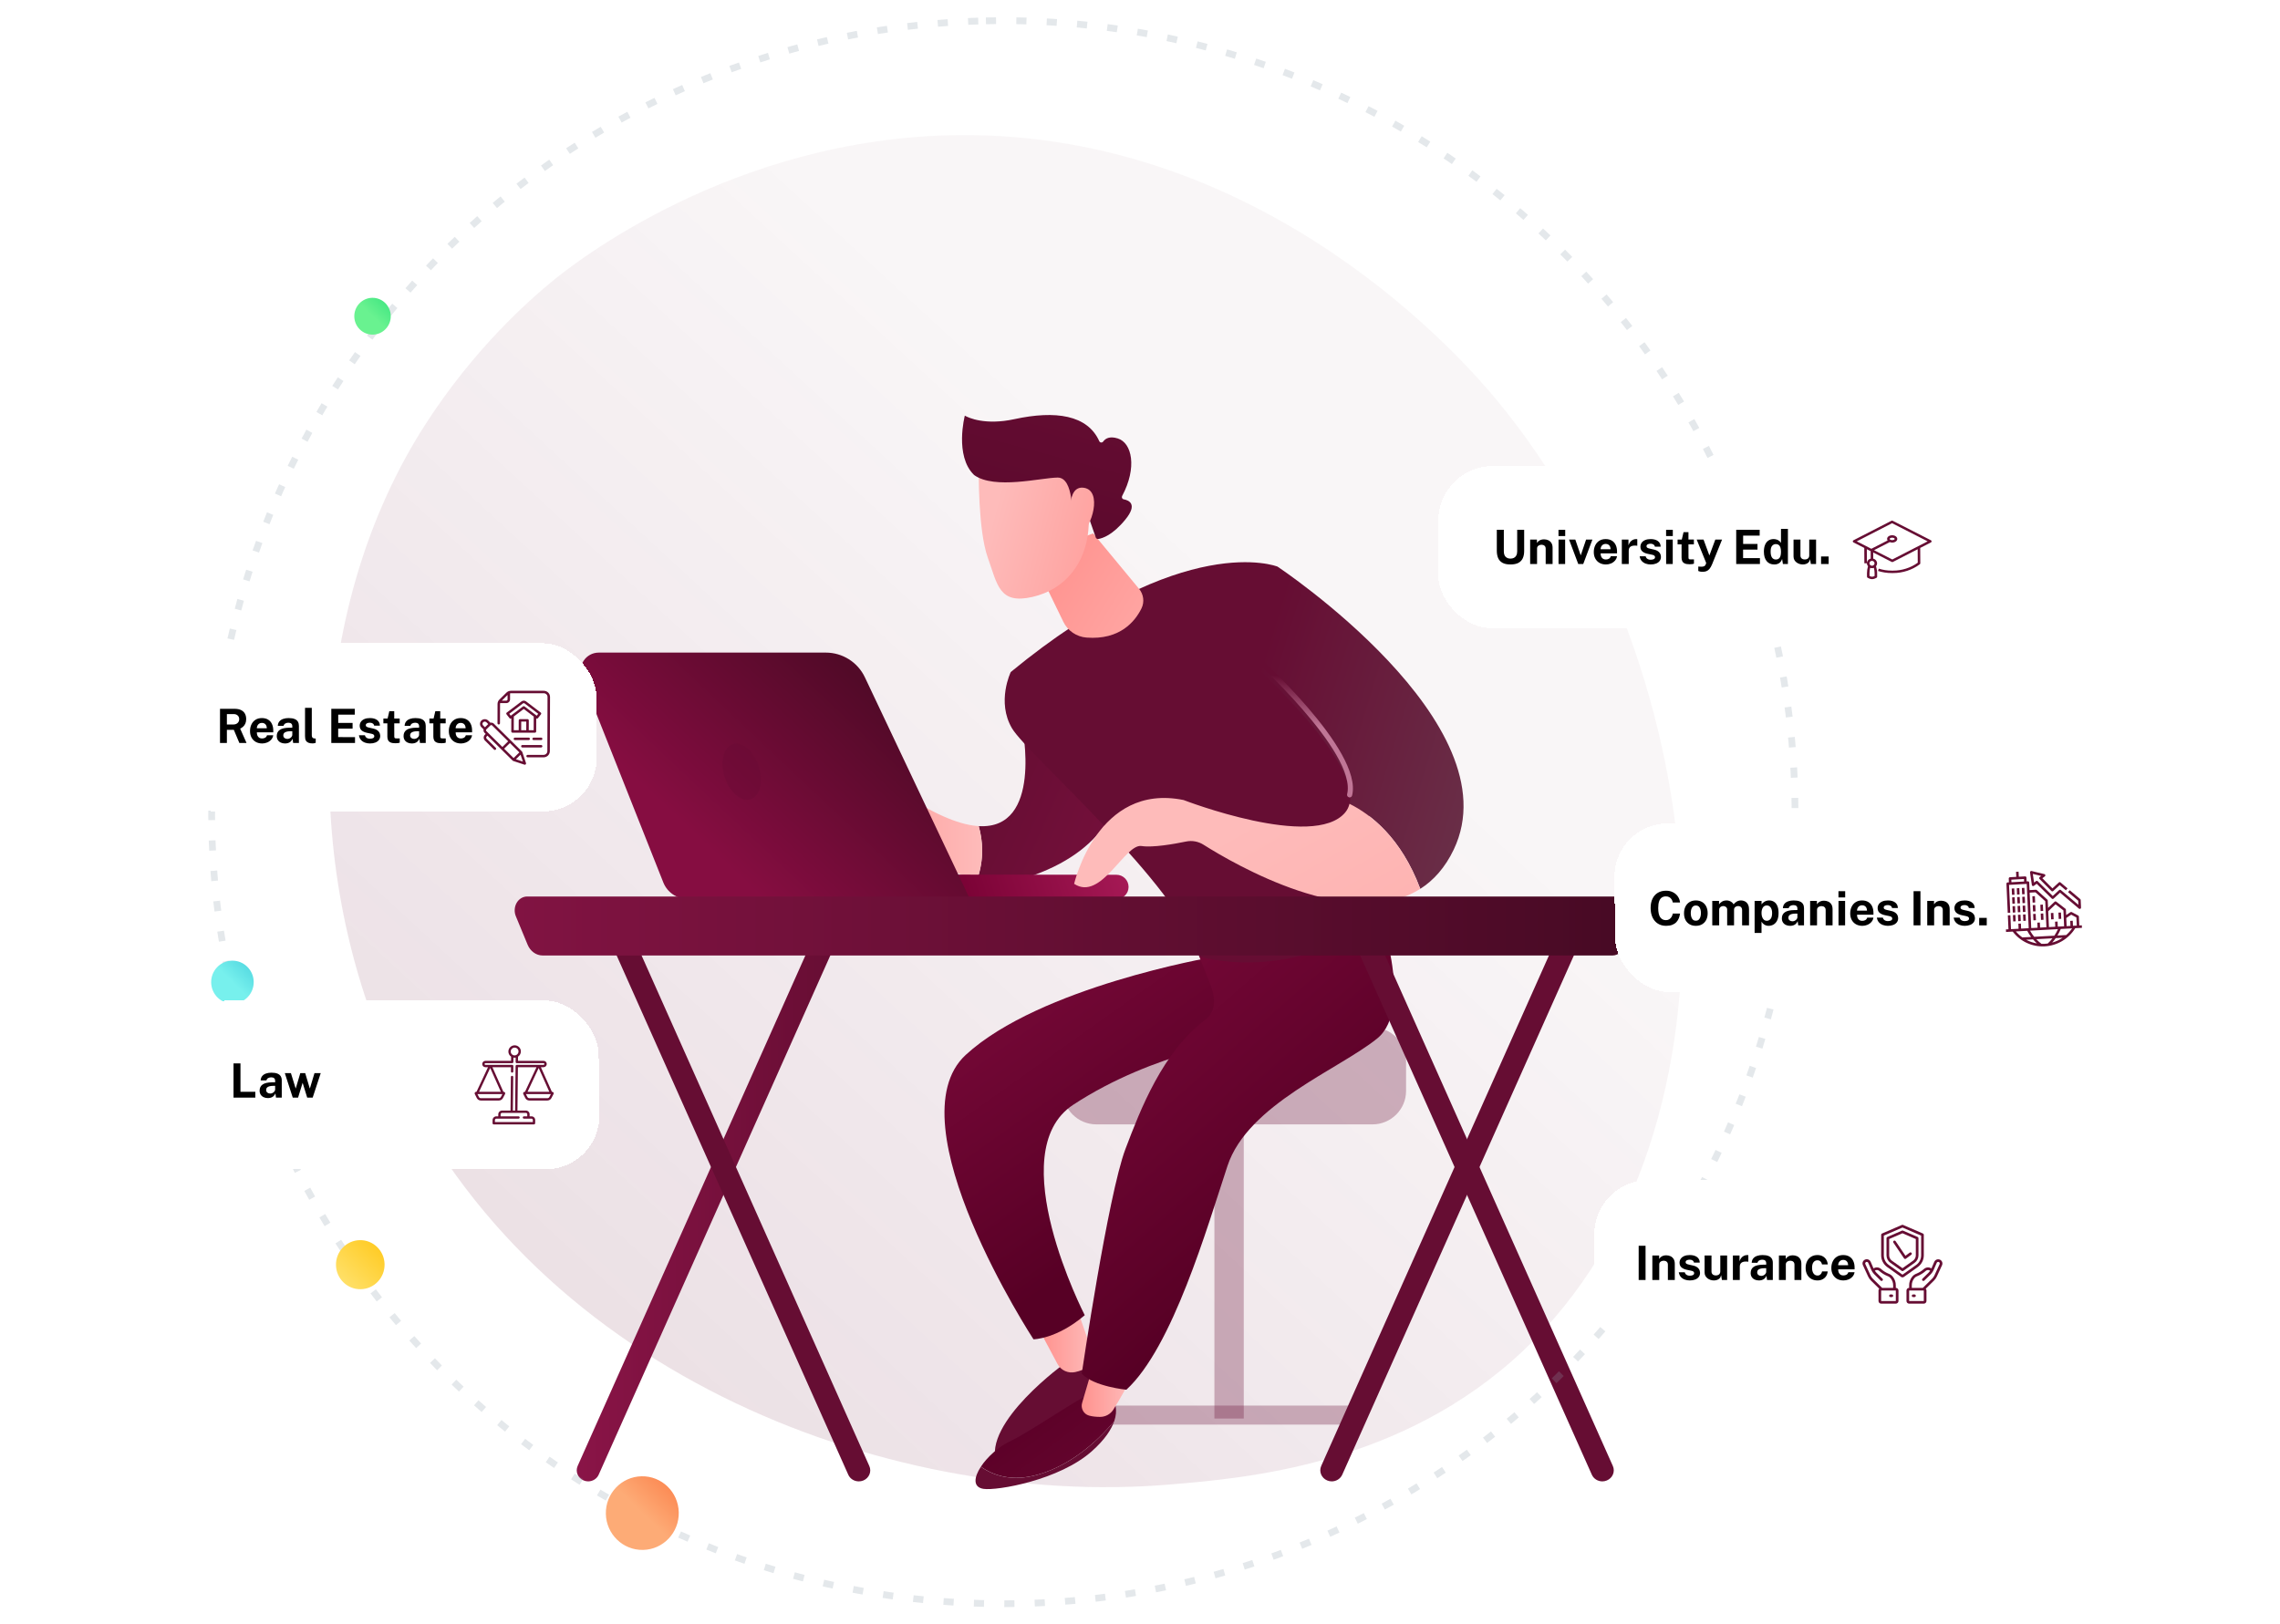 <svg width="675" height="481" viewBox="0 0 675 481" fill="none" xmlns="http://www.w3.org/2000/svg">
<path d="M114.275 311.447C154.851 405.941 261.963 446.523 345.886 439.599C368.802 437.711 414.905 433.906 450.901 399.991C520.036 334.863 509.382 198.715 443.205 118.568C434.677 108.24 375.693 39.093 283.758 40.009C216.462 40.695 169.223 78.573 163.48 83.294C156.229 89.258 140.22 103.42 125.79 125.892C91.905 178.689 88.918 252.399 114.275 311.447Z" fill="url(#paint0_linear_213_24670)"/>
<path d="M368.218 420.03L359.531 420.03L359.531 326.494L368.218 326.494L368.218 420.03Z" fill="#660D33" fill-opacity="0.3"/>
<path d="M401.896 421.831L325.855 421.831L325.855 416.61C325.855 416.381 326.042 416.195 326.271 416.195L401.465 416.195C401.709 416.195 401.91 416.396 401.91 416.639L401.91 421.831L401.896 421.831Z" fill="#660D33" fill-opacity="0.3"/>
<path d="M416.268 323.046C416.268 328.481 411.802 332.93 406.346 332.93L324.577 332.93C319.12 332.93 314.655 328.481 314.655 323.046L314.655 314.105C314.655 308.67 319.12 304.221 324.577 304.221L406.346 304.221C411.802 304.221 416.268 308.67 416.268 314.105L416.268 323.046Z" fill="#660D33" fill-opacity="0.3"/>
<path d="M315.512 403.464C315.512 403.464 290.715 421.273 295.023 433.232C295.023 433.232 322.145 421.574 325.433 412.39C328.707 403.207 324.873 399.145 324.873 399.145L315.512 403.464Z" fill="url(#paint1_linear_213_24670)"/>
<path d="M319.233 388.545L323.282 400.217C323.899 401.977 323.282 403.979 321.702 404.981C320.913 405.481 319.821 405.939 318.342 406.268C316.26 406.74 314.092 405.782 313.087 403.893L308.234 394.796L319.233 388.545Z" fill="url(#paint2_linear_213_24670)"/>
<path d="M358.688 283.451C358.688 283.451 307.759 292.249 285.921 312.346C264.082 332.444 305.965 396.57 305.965 396.57C305.965 396.57 312.828 396.527 321.141 389.432C321.141 389.432 296.302 341.198 317.71 327.137C341.774 311.331 369.514 307.769 369.514 307.769L359.176 285.011L358.688 283.451Z" fill="url(#paint3_linear_213_24670)"/>
<path d="M299.332 426.608C304.788 424.091 320.223 413.334 322.822 412.848C325.421 412.375 329.944 415.422 329.944 415.422C329.944 415.422 331.035 417.396 329.872 420.815C326.254 425.178 318.199 433.503 307.387 436.607C299.433 438.896 293.862 436.764 290.402 434.275C292.297 431.4 295.7 428.282 299.332 426.608Z" fill="url(#paint4_linear_213_24670)"/>
<path d="M307.373 436.622C318.184 433.517 326.239 425.192 329.857 420.83C329.068 423.147 327.23 426.136 323.324 429.641C313.633 438.324 295.111 441.456 291.162 440.856C288.003 440.369 288.305 437.465 290.387 434.304C293.862 436.779 299.418 438.91 307.373 436.622Z" fill="url(#paint5_linear_213_24670)"/>
<path d="M334.566 407.828C334.509 409.33 331.436 414.451 329.642 417.34C328.794 418.713 327.301 419.543 325.679 419.543C324.659 419.543 323.468 419.457 322.405 419.157C320.797 418.699 319.892 416.997 320.366 415.395L323.87 403.465L334.566 407.828Z" fill="url(#paint6_linear_213_24670)"/>
<path d="M407.706 268.218C407.706 268.218 419.02 298.343 407.706 307.512C396.392 316.666 369.413 326.994 363.397 345.232C357.366 363.484 347.143 398.945 333.46 411.504C333.46 411.504 323.84 410.574 320.25 406.755C320.25 406.755 328.047 353.815 333.187 340.226C337.638 328.467 344.2 311.488 356.763 301.99C360.367 299.272 359.735 294.967 358.07 290.79L355.026 283.18L407.706 268.218Z" fill="url(#paint7_linear_213_24670)"/>
<path d="M289.752 244.615C308.719 245.76 302.803 215.578 302.459 214.376L331.232 234.631C331.232 234.631 329.71 250.766 305.775 259.234C299.716 261.38 294.188 261.466 289.292 260.421C291.403 254.356 290.972 248.921 289.752 244.615Z" fill="url(#paint8_linear_213_24670)"/>
<path d="M253.083 235.532C260.148 230.64 268.16 235.532 268.16 235.532C277.607 241.683 284.6 244.301 289.754 244.615C290.975 248.921 291.405 254.357 289.309 260.422C278.727 258.162 271.146 250.523 267.858 246.604C266.681 245.188 264.57 244.944 263.134 246.089C261.67 247.247 260.234 248.835 260.492 250.494C261.009 253.784 257.176 254.829 256.888 253.641C256.601 252.454 258.195 245.374 258.195 245.374C258.195 245.374 250.528 253.055 247.541 256.002C244.555 258.948 240.793 256.002 240.793 256.002C240.793 256.002 246.019 240.424 253.083 235.532Z" fill="url(#paint9_linear_213_24670)"/>
<path d="M378.168 167.758C378.168 167.758 350.586 156.758 299.241 198.985C299.241 198.985 294.948 207.825 299.629 215.692C304.31 223.56 348.877 261.909 355.008 283.18C355.008 283.18 381.571 291.777 409.023 271.393C409.023 271.393 406.611 212.202 378.168 167.758Z" fill="url(#paint10_linear_213_24670)"/>
<path d="M323.638 157.946L337.221 174.353C338.571 175.984 338.872 178.244 337.939 180.146C336.058 183.98 331.578 189.558 321.657 188.786C318.713 188.557 316.1 186.783 314.808 184.123L305.317 164.569L323.638 157.946Z" fill="url(#paint11_linear_213_24670)"/>
<path d="M399.536 238.007C402.738 225.018 370.303 196.038 370.303 196.038L378.186 167.758C378.186 167.758 448.225 214.219 430.378 251.567C427.822 256.917 424.419 260.679 420.485 263.182C414.828 248.063 405.84 241.125 399.536 238.007Z" fill="url(#paint12_linear_213_24670)"/>
<path d="M399.551 236.119C399.896 236.119 400.212 235.89 400.298 235.533C403.572 222.244 372.17 194.021 370.835 192.82C370.519 192.534 370.031 192.562 369.758 192.877C369.471 193.192 369.5 193.678 369.816 193.95C370.132 194.236 401.877 222.759 398.819 235.161C398.719 235.575 398.963 235.99 399.379 236.09C399.437 236.105 399.494 236.119 399.551 236.119Z" fill="url(#paint13_linear_213_24670)"/>
<path d="M289.756 139.064C289.756 139.064 289.526 156.93 292.412 165.041C295.312 173.151 295.758 179.016 305.636 176.756C315.5 174.51 321.329 166.7 322.205 157.044C322.205 157.044 323.655 142.125 320.08 137.762C316.519 133.399 289.756 139.064 289.756 139.064Z" fill="url(#paint14_linear_213_24670)"/>
<path d="M318.532 152.681L317.369 153.167C317.369 153.167 318.03 141.366 313.105 141.409C308.18 141.452 294.456 145.042 288.383 140.651C282.527 135 285.638 123.071 285.638 123.071L286.695 123.697C286.695 123.697 286.695 123.697 285.638 123.071C286.695 123.697 291.668 125.989 300.298 124.115C312.531 121.454 321.964 122.899 325.439 130.624C325.654 131.11 326.3 131.167 326.616 130.724C327.233 129.865 328.483 129.064 330.909 129.822C335.13 131.124 336.71 138.434 332.216 146.859C332 147.259 332.216 147.76 332.661 147.846C334.24 148.132 336.882 149.276 333.178 153.825C329.387 158.474 326.372 159.404 325.152 159.59C324.821 159.633 324.52 159.447 324.405 159.146L321.921 152.037C321.792 151.665 321.375 151.494 321.016 151.637L318.532 152.681Z" fill="url(#paint15_linear_213_24670)"/>
<path d="M317.01 154.256C317.01 154.256 315.459 143.556 320.944 144.443C326.429 145.33 323.241 156.187 319.91 158.018L317.01 154.256Z" fill="url(#paint16_linear_213_24670)"/>
<path d="M330.686 266.216C330.628 266.216 330.556 266.216 330.499 266.216L249.806 266.13C247.81 266.13 246.202 264.514 246.202 262.525C246.202 260.537 247.825 258.892 249.821 258.935L330.513 259.021C332.509 259.021 334.117 260.637 334.117 262.625C334.117 264.556 332.595 266.13 330.686 266.216Z" fill="url(#paint17_linear_213_24670)"/>
<path d="M177.273 193.235L244.469 193.235C249.422 193.235 253.945 196.081 256.056 200.559L287.127 266.187L203.606 266.187C200.404 266.187 197.547 264.241 196.369 261.28L172.276 200.544C170.898 197.04 173.482 193.235 177.273 193.235Z" fill="url(#paint18_linear_213_24670)"/>
<path d="M224.622 226.878C226.072 231.384 224.996 235.761 222.224 236.663C219.439 237.549 216.007 234.631 214.543 230.111C213.093 225.605 214.169 221.228 216.941 220.327C219.726 219.44 223.158 222.373 224.622 226.878Z" fill="#660D33" fill-opacity="0.3"/>
<path d="M350.404 236.891C350.404 236.891 388.869 251.768 398.245 240.582C398.877 239.824 399.293 238.965 399.523 238.007C405.826 241.125 414.829 248.063 420.457 263.197C400.226 276.071 365.652 256.03 356.305 250.123C354.769 249.15 352.916 248.807 351.136 249.179C347.532 249.922 341.301 251.024 337.941 250.509C333.03 249.751 325.966 267.03 317.997 261.695C318.026 261.681 324.846 231.67 350.404 236.891Z" fill="url(#paint19_linear_213_24670)"/>
<path d="M174.13 438.639C173.685 438.639 173.226 438.554 172.795 438.368C171.072 437.652 170.282 435.736 171.014 434.076L242.13 274.626C242.877 272.967 244.858 272.209 246.581 272.91C248.304 273.625 249.094 275.542 248.362 277.201L177.246 436.651C176.7 437.896 175.437 438.639 174.13 438.639Z" fill="url(#paint20_linear_213_24670)"/>
<path d="M254.248 438.639C252.927 438.639 251.678 437.895 251.132 436.665L180.016 277.215C179.27 275.556 180.074 273.639 181.797 272.924C183.52 272.208 185.515 272.981 186.248 274.64L257.363 434.09C258.11 435.749 257.306 437.666 255.583 438.381C255.152 438.553 254.693 438.639 254.248 438.639Z" fill="url(#paint21_linear_213_24670)"/>
<path d="M394.265 438.639C393.82 438.639 393.36 438.554 392.93 438.368C391.207 437.652 390.417 435.736 391.149 434.076L462.265 274.626C463.012 272.967 464.993 272.209 466.716 272.91C468.439 273.625 469.229 275.542 468.496 277.201L397.381 436.651C396.821 437.896 395.572 438.639 394.265 438.639Z" fill="url(#paint22_linear_213_24670)"/>
<path d="M474.385 438.639C473.064 438.639 471.815 437.895 471.269 436.665L400.139 277.215C399.393 275.556 400.197 273.639 401.92 272.924C403.643 272.208 405.638 272.981 406.371 274.64L477.486 434.076C478.233 435.735 477.429 437.652 475.706 438.367C475.275 438.553 474.83 438.639 474.385 438.639Z" fill="url(#paint23_linear_213_24670)"/>
<path d="M482.714 269.706C482.9 268.662 482.642 267.575 482.039 266.759C481.436 265.944 480.531 265.458 479.569 265.458L156.052 265.458C154.803 265.458 153.625 266.173 152.95 267.346C152.276 268.533 152.189 270.006 152.706 271.279L156.21 279.748C157.014 281.679 158.751 282.923 160.661 282.923L477.358 282.923C479.139 282.923 480.675 281.521 481.005 279.562L482.714 269.706Z" fill="url(#paint24_linear_213_24670)"/>
<circle opacity="0.24" r="234.32" transform="matrix(-0.022 -1 1 -0.022 297.039 240.491)" stroke="#919EAB" stroke-width="2" stroke-dasharray="3 6"/>
<g filter="url(#filter0_i_213_24670)">
<ellipse rx="10.901" ry="10.792" transform="matrix(-0.022 -1 1 -0.022 190.157 450.032)" fill="url(#paint25_linear_213_24670)"/>
</g>
<g filter="url(#filter1_i_213_24670)">
<ellipse rx="6.359" ry="6.295" transform="matrix(-0.022 -1 1 -0.022 68.812 292.815)" fill="url(#paint26_linear_213_24670)"/>
</g>
<g filter="url(#filter2_i_213_24670)">
<path d="M106.497 369.21C110.47 369.121 113.763 372.303 113.852 376.315C113.942 380.328 110.794 383.652 106.822 383.74C102.849 383.829 99.556 380.647 99.467 376.635C99.377 372.622 102.525 369.298 106.497 369.21Z" fill="url(#paint27_linear_213_24670)"/>
</g>
<g filter="url(#filter3_i_213_24670)">
<ellipse rx="5.45" ry="5.396" transform="matrix(-0.022 -1 1 -0.022 110.287 95.634)" fill="url(#paint28_linear_213_24670)"/>
</g>
<g filter="url(#filter4_di_213_24670)">
<rect x="471.992" y="321.433" width="112.036" height="49.809" rx="16" fill="white" shape-rendering="crispEdges"/>
<g clip-path="url(#clip0_213_24670)">
<g clip-path="url(#clip1_213_24670)">
<path d="M557.16 337.252L563.077 334.697C563.178 334.653 563.292 334.653 563.393 334.697L569.31 337.252C569.454 337.313 569.547 337.453 569.547 337.608V343.717C569.545 345.09 568.876 346.379 567.748 347.184L563.658 350.093C563.406 350.274 563.064 350.274 562.812 350.093L558.722 347.184C557.594 346.38 556.925 345.091 556.923 343.718V337.608C556.923 337.453 557.016 337.313 557.16 337.252ZM557.712 343.718C557.714 344.841 558.261 345.895 559.184 346.553L563.235 349.435L567.286 346.553C568.209 345.895 568.756 344.841 568.758 343.718V337.863L563.235 335.478L557.712 337.863V343.718Z" fill="#660D33"/>
<path d="M563.395 336.395L567.734 338.269C567.878 338.331 567.971 338.471 567.971 338.626V343.718C567.969 344.591 567.544 345.41 566.827 345.922L563.468 348.312C563.33 348.41 563.144 348.41 563.006 348.312L559.647 345.922C558.93 345.41 558.504 344.591 558.503 343.718V338.626C558.503 338.471 558.596 338.331 558.74 338.269L563.079 336.395C563.18 336.352 563.294 336.352 563.395 336.395ZM559.292 338.88V343.718C559.293 344.341 559.597 344.925 560.108 345.29L563.237 347.516L566.365 345.29C566.877 344.925 567.181 344.341 567.182 343.718V338.88L563.237 337.177L559.292 338.88Z" fill="#660D33"/>
<path d="M571.801 347.583L572.654 345.616C572.836 345.211 573.223 344.932 573.669 344.884C574.116 344.836 574.555 345.027 574.82 345.385C575.085 345.743 575.137 346.213 574.955 346.618L573.409 349.973C573.201 350.427 572.911 350.84 572.553 351.193L570.122 353.591C570.259 353.734 570.335 353.924 570.335 354.12V357.233C570.335 357.663 569.982 358.012 569.546 358.012H565.207C564.771 358.012 564.418 357.663 564.418 357.233V354.12C564.418 353.691 564.771 353.342 565.207 353.342V352.618C565.195 351.696 565.5 350.798 566.072 350.069C566.407 349.634 566.864 349.305 567.387 349.123C568.217 348.779 568.982 348.295 569.645 347.693C570.261 347.193 571.136 347.148 571.801 347.583ZM565.207 357.233H569.546V354.12H565.207V357.233ZM566.688 350.555C566.228 351.146 565.984 351.873 565.996 352.618V353.342H569.258L571.995 350.642C572.286 350.356 572.522 350.02 572.691 349.651L574.237 346.296C574.303 346.153 574.291 345.987 574.205 345.855C574.118 345.722 573.97 345.642 573.811 345.642C573.623 345.642 573.453 345.753 573.38 345.923L572.497 347.953C572.263 348.495 571.925 348.987 571.502 349.403L569.7 351.18C569.601 351.282 569.455 351.322 569.317 351.287C569.179 351.251 569.071 351.145 569.035 351.009C568.999 350.873 569.04 350.728 569.143 350.63L570.945 348.852C571.126 348.674 571.289 348.478 571.431 348.269C571.052 347.981 570.522 347.99 570.153 348.29C569.416 348.957 568.563 349.49 567.636 349.862C567.259 349.997 566.929 350.238 566.688 350.555Z" fill="#660D33"/>
<path d="M566.391 355.288H566.785C567.003 355.288 567.18 355.462 567.18 355.677C567.18 355.892 567.003 356.066 566.785 356.066H566.391C566.173 356.066 565.996 355.892 565.996 355.677C565.996 355.462 566.173 355.288 566.391 355.288Z" fill="#660D33"/>
<path d="M553.059 349.973L551.513 346.618C551.323 346.211 551.37 345.735 551.637 345.372C551.903 345.009 552.346 344.816 552.798 344.866C553.249 344.917 553.637 345.204 553.814 345.616L554.665 347.576C555.333 347.143 556.208 347.19 556.824 347.692C557.487 348.294 558.251 348.778 559.082 349.122C559.605 349.304 560.062 349.633 560.397 350.068C560.969 350.797 561.274 351.696 561.262 352.618V353.342C561.698 353.342 562.051 353.691 562.051 354.12V357.233C562.051 357.663 561.698 358.012 561.262 358.012H556.922C556.487 358.012 556.133 357.663 556.133 357.233V354.12C556.134 353.924 556.21 353.734 556.347 353.591L553.916 351.192C553.558 350.84 553.268 350.427 553.059 349.973ZM556.922 357.233H561.262V354.12H556.922V357.233ZM557.211 353.342H560.473V352.618C560.485 351.873 560.241 351.146 559.781 350.555C559.54 350.239 559.212 349.998 558.834 349.862C557.907 349.49 557.055 348.957 556.317 348.29C555.949 347.987 555.417 347.977 555.037 348.265C555.18 348.476 555.344 348.673 555.526 348.853L557.328 350.631C557.477 350.783 557.475 351.026 557.323 351.176C557.171 351.326 556.925 351.328 556.77 351.181L554.968 349.403C554.545 348.987 554.207 348.495 553.973 347.953L553.091 345.923C553.017 345.753 552.847 345.643 552.66 345.643C552.5 345.643 552.352 345.723 552.266 345.855C552.179 345.987 552.167 346.154 552.233 346.297L553.779 349.652C553.949 350.021 554.185 350.356 554.475 350.643L557.211 353.342Z" fill="#660D33"/>
<path d="M559.684 355.288H560.078C560.296 355.288 560.473 355.462 560.473 355.677C560.473 355.892 560.296 356.066 560.078 356.066H559.684C559.466 356.066 559.289 355.892 559.289 355.677C559.289 355.462 559.466 355.288 559.684 355.288Z" fill="#660D33"/>
<path d="M565.365 342.913C565.539 342.784 565.786 342.819 565.917 342.991C566.048 343.163 566.013 343.407 565.838 343.536L564.26 344.703C564.192 344.754 564.109 344.781 564.023 344.781C564.001 344.781 563.979 344.779 563.957 344.775C563.85 344.757 563.755 344.697 563.695 344.608L560.539 339.938C560.46 339.822 560.451 339.674 560.513 339.55C560.576 339.425 560.701 339.343 560.841 339.334C560.982 339.325 561.117 339.391 561.195 339.506L564.12 343.834L565.365 342.913Z" fill="#660D33"/>
</g>
</g>
<path d="M485.134 340.878H487.171L487.171 351H485.134L485.134 340.878ZM489.182 351L489.182 343.762H491.191L491.191 344.784C491.303 344.607 491.447 344.436 491.625 344.273C491.807 344.105 492.035 343.967 492.311 343.86C492.586 343.753 492.913 343.699 493.291 343.699C493.734 343.699 494.147 343.785 494.53 343.958C494.917 344.131 495.23 344.404 495.468 344.777C495.706 345.146 495.825 345.629 495.825 346.226L495.825 351H493.781L493.781 346.478C493.781 346.086 493.664 345.792 493.431 345.596C493.197 345.4 492.913 345.302 492.577 345.302C492.353 345.302 492.136 345.342 491.926 345.421C491.72 345.5 491.552 345.619 491.422 345.778C491.291 345.937 491.226 346.133 491.226 346.366L491.226 351H489.182ZM500.261 351.14C499.757 351.14 499.272 351.058 498.805 350.895C498.339 350.727 497.944 350.466 497.622 350.111C497.3 349.752 497.095 349.287 497.006 348.718H498.777C498.838 348.975 498.948 349.178 499.106 349.327C499.27 349.476 499.454 349.584 499.659 349.649C499.865 349.71 500.061 349.74 500.247 349.74C500.639 349.74 500.954 349.679 501.192 349.558C501.435 349.432 501.556 349.241 501.556 348.984C501.556 348.788 501.484 348.632 501.339 348.515C501.199 348.398 500.966 348.31 500.639 348.249L499.365 347.983C498.726 347.848 498.213 347.619 497.825 347.297C497.438 346.97 497.24 346.508 497.23 345.911C497.23 345.477 497.345 345.087 497.573 344.742C497.807 344.397 498.15 344.124 498.602 343.923C499.055 343.722 499.61 343.622 500.268 343.622C501.16 343.622 501.871 343.818 502.403 344.21C502.94 344.602 503.213 345.155 503.222 345.869H501.514C501.463 345.589 501.323 345.374 501.094 345.225C500.87 345.071 500.588 344.994 500.247 344.994C499.893 344.994 499.601 345.057 499.372 345.183C499.144 345.309 499.029 345.5 499.029 345.757C499.029 345.948 499.123 346.1 499.309 346.212C499.496 346.319 499.785 346.413 500.177 346.492L501.353 346.758C501.759 346.856 502.088 346.991 502.34 347.164C502.597 347.332 502.795 347.516 502.935 347.717C503.075 347.918 503.171 348.121 503.222 348.326C503.278 348.527 503.306 348.709 503.306 348.872C503.306 349.353 503.178 349.763 502.921 350.104C502.665 350.44 502.308 350.697 501.85 350.874C501.393 351.051 500.863 351.14 500.261 351.14ZM507.407 351.14C507.071 351.14 506.74 351.089 506.413 350.986C506.091 350.883 505.797 350.732 505.531 350.531C505.265 350.33 505.051 350.083 504.887 349.789C504.729 349.495 504.649 349.154 504.649 348.767L504.649 343.762H506.693L506.693 348.508C506.693 348.844 506.803 349.119 507.022 349.334C507.242 349.549 507.564 349.656 507.988 349.656C508.39 349.656 508.707 349.553 508.94 349.348C509.178 349.138 509.297 348.846 509.297 348.473L509.297 343.762H511.32L511.32 351H509.78L509.542 349.565C509.458 349.99 509.3 350.316 509.066 350.545C508.838 350.769 508.574 350.923 508.275 351.007C507.981 351.096 507.692 351.14 507.407 351.14ZM513.025 351L513.025 343.762H514.992L514.992 345.477C515.109 345.108 515.272 344.786 515.482 344.511C515.697 344.231 515.956 344.014 516.259 343.86C516.563 343.701 516.906 343.622 517.288 343.622C517.354 343.622 517.414 343.627 517.47 343.636C517.531 343.641 517.575 343.65 517.603 343.664L517.603 345.61C517.561 345.591 517.51 345.58 517.449 345.575C517.393 345.57 517.342 345.566 517.295 345.561C516.894 345.528 516.551 345.54 516.266 345.596C515.982 345.652 515.751 345.748 515.573 345.883C515.396 346.018 515.268 346.184 515.188 346.38C515.109 346.576 515.069 346.795 515.069 347.038L515.069 351H513.025ZM520.731 351.14C520.269 351.14 519.854 351.054 519.485 350.881C519.116 350.708 518.825 350.459 518.61 350.132C518.395 349.801 518.288 349.399 518.288 348.928C518.288 348.135 518.584 347.533 519.177 347.122C519.77 346.707 520.705 346.492 521.984 346.478L522.887 346.464L522.887 346.03C522.887 345.699 522.789 345.444 522.593 345.267C522.402 345.085 522.103 344.996 521.697 345.001C521.398 345.006 521.114 345.076 520.843 345.211C520.577 345.346 520.395 345.582 520.297 345.918H518.596C518.624 345.395 518.776 344.966 519.051 344.63C519.326 344.289 519.7 344.037 520.171 343.874C520.647 343.706 521.186 343.622 521.788 343.622C522.53 343.622 523.125 343.715 523.573 343.902C524.021 344.084 524.345 344.348 524.546 344.693C524.747 345.034 524.847 345.44 524.847 345.911L524.847 351H523.139L522.971 349.754C522.724 350.277 522.413 350.638 522.04 350.839C521.671 351.04 521.235 351.14 520.731 351.14ZM521.417 349.796C521.604 349.796 521.783 349.763 521.956 349.698C522.133 349.628 522.29 349.537 522.425 349.425C522.565 349.308 522.677 349.178 522.761 349.033C522.845 348.888 522.887 348.739 522.887 348.585L522.887 347.514L522.152 347.528C521.811 347.533 521.494 347.575 521.2 347.654C520.906 347.729 520.668 347.852 520.486 348.025C520.309 348.198 520.22 348.431 520.22 348.725C520.22 349.061 520.337 349.325 520.57 349.516C520.803 349.703 521.086 349.796 521.417 349.796ZM526.656 351L526.656 343.762H528.665L528.665 344.784C528.777 344.607 528.922 344.436 529.099 344.273C529.281 344.105 529.51 343.967 529.785 343.86C530.061 343.753 530.387 343.699 530.765 343.699C531.209 343.699 531.622 343.785 532.004 343.958C532.392 344.131 532.704 344.404 532.942 344.777C533.18 345.146 533.299 345.629 533.299 346.226L533.299 351H531.255L531.255 346.478C531.255 346.086 531.139 345.792 530.905 345.596C530.672 345.4 530.387 345.302 530.051 345.302C529.827 345.302 529.61 345.342 529.4 345.421C529.195 345.5 529.027 345.619 528.896 345.778C528.766 345.937 528.7 346.133 528.7 346.366L528.7 351H526.656ZM538.056 343.622C538.663 343.622 539.185 343.746 539.624 343.993C540.067 344.24 540.415 344.574 540.667 344.994C540.924 345.414 541.071 345.883 541.108 346.401H539.407C539.374 346.21 539.307 346.021 539.204 345.834C539.101 345.643 538.957 345.486 538.77 345.365C538.583 345.239 538.35 345.176 538.07 345.176C537.594 345.176 537.207 345.36 536.908 345.729C536.614 346.093 536.467 346.648 536.467 347.395C536.467 348.1 536.612 348.66 536.901 349.075C537.19 349.486 537.594 349.691 538.112 349.691C538.387 349.691 538.616 349.623 538.798 349.488C538.985 349.353 539.129 349.192 539.232 349.005C539.335 348.814 539.4 348.636 539.428 348.473H541.087C541.054 348.972 540.91 349.425 540.653 349.831C540.396 350.232 540.046 350.552 539.603 350.79C539.164 351.023 538.649 351.14 538.056 351.14C537.384 351.14 536.784 350.991 536.257 350.692C535.73 350.393 535.314 349.966 535.011 349.411C534.712 348.851 534.563 348.184 534.563 347.409C534.563 346.662 534.708 346.004 534.997 345.435C535.286 344.866 535.692 344.422 536.215 344.105C536.742 343.783 537.356 343.622 538.056 343.622ZM544.196 347.85C544.191 348.219 544.249 348.541 544.371 348.816C544.492 349.087 544.667 349.297 544.896 349.446C545.129 349.591 545.409 349.663 545.736 349.663C546.086 349.663 546.391 349.588 546.653 349.439C546.919 349.29 547.103 349.045 547.206 348.704H549.047C548.967 349.217 548.762 349.656 548.431 350.02C548.104 350.384 547.707 350.662 547.241 350.853C546.774 351.044 546.289 351.14 545.785 351.14C545.071 351.14 544.441 350.991 543.895 350.692C543.353 350.389 542.931 349.962 542.628 349.411C542.324 348.86 542.173 348.212 542.173 347.465C542.173 346.742 542.31 346.091 542.586 345.512C542.861 344.929 543.26 344.469 543.783 344.133C544.31 343.792 544.942 343.622 545.68 343.622C546.417 343.622 547.035 343.778 547.535 344.091C548.039 344.399 548.417 344.831 548.669 345.386C548.925 345.937 549.054 346.574 549.054 347.297L549.054 347.85H544.196ZM544.189 346.632H547.143C547.143 346.343 547.089 346.077 546.982 345.834C546.874 345.591 546.711 345.4 546.492 345.26C546.277 345.12 546.006 345.05 545.68 345.05C545.362 345.05 545.092 345.127 544.868 345.281C544.648 345.43 544.48 345.626 544.364 345.869C544.247 346.112 544.189 346.366 544.189 346.632Z" fill="black"/>
</g>
<g filter="url(#filter5_di_213_24670)">
<rect width="148.727" height="49.946" rx="16" transform="matrix(1 0 0.01 1 477.799 215.803)" fill="white" shape-rendering="crispEdges"/>
<g clip-path="url(#clip2_213_24670)">
<g clip-path="url(#clip3_213_24670)">
<g clip-path="url(#clip4_213_24670)">
<path d="M594.611 247.165L594.428 243.044L595.177 243.004L595.36 247.124L597.607 247.003L597.54 245.504L598.289 245.463L598.355 246.962L600.602 246.84L600.02 233.728L594.777 234.012L595.144 242.254L594.395 242.295L594.012 233.678C594.007 233.579 594.043 233.482 594.11 233.408C594.177 233.333 594.27 233.289 594.37 233.283L594.744 233.263L594.694 232.139C594.69 232.04 594.725 231.942 594.792 231.868C594.859 231.794 594.953 231.75 595.052 231.744L596.924 231.643L596.858 230.144L597.607 230.104L597.673 231.602L599.545 231.5C599.645 231.495 599.742 231.529 599.815 231.596C599.888 231.662 599.932 231.755 599.936 231.855L599.986 232.979L600.361 232.958C600.46 232.953 600.557 232.987 600.63 233.054C600.704 233.12 600.747 233.213 600.752 233.313L600.852 235.56L602.724 235.459C602.773 235.456 602.822 235.463 602.869 235.48C602.915 235.496 602.957 235.521 602.994 235.554L606.122 238.389C606.159 238.422 606.188 238.461 606.209 238.506C606.23 238.55 606.242 238.599 606.244 238.648L606.341 240.83L608.267 239.004C608.333 238.942 608.418 238.905 608.507 238.901C608.597 238.896 608.684 238.923 608.755 238.977L611.476 241.083C611.518 241.116 611.553 241.158 611.578 241.206C611.603 241.254 611.617 241.306 611.619 241.36L611.69 242.946L612.96 242.092C613.017 242.054 613.082 242.032 613.15 242.028C613.218 242.025 613.286 242.04 613.345 242.071L615.268 243.094C615.324 243.124 615.372 243.168 615.407 243.223C615.441 243.278 615.461 243.34 615.464 243.405L615.58 246.027L616.329 245.987L616.362 246.736L614.386 246.843C613.42 248.401 612.092 249.704 610.517 250.64C608.942 251.576 607.167 252.117 605.345 252.216C603.523 252.315 601.709 251.969 600.058 251.208C598.408 250.447 596.971 249.294 595.872 247.848L593.895 247.955L593.862 247.206L594.611 247.165ZM599.204 232.27L595.46 232.473L595.493 233.222L599.237 233.019L599.204 232.27ZM600.997 247.57C601.355 248.207 601.765 248.813 602.224 249.381L608.2 249.057C608.606 248.441 608.961 247.794 609.261 247.121L600.997 247.57ZM605.502 238.844L602.602 236.217L600.885 236.31L601.351 246.799L603.223 246.698L603.157 245.199L603.906 245.159L603.972 246.657L605.844 246.556L605.502 238.844ZM610.878 241.573L608.546 239.769L606.385 241.817L606.593 246.515L608.466 246.413L608.399 244.915L609.148 244.874L609.214 246.373L611.087 246.271L610.878 241.573ZM614.724 243.658L613.186 242.84L611.729 243.82L611.836 246.231L612.959 246.17L612.892 244.671L613.641 244.63L613.708 246.129L614.831 246.068L614.724 243.658ZM613.461 246.893L610.094 247.076C609.817 247.743 609.49 248.389 609.115 249.007L611.701 248.867C612.367 248.284 612.958 247.621 613.461 246.893V246.893ZM608.607 249.786C608.285 250.245 607.935 250.684 607.558 251.1C608.658 250.795 609.703 250.314 610.651 249.675L608.607 249.786ZM606.235 251.376C606.746 250.903 607.217 250.389 607.642 249.838L602.849 250.098C603.321 250.6 603.835 251.061 604.385 251.476C604.692 251.486 605.001 251.483 605.312 251.466C605.623 251.45 605.93 251.419 606.235 251.376L606.235 251.376ZM601.884 250.15L599.84 250.261C600.84 250.795 601.922 251.161 603.044 251.344C602.632 250.971 602.245 250.572 601.884 250.15V250.15ZM598.723 249.571L601.309 249.43C600.881 248.856 600.499 248.249 600.164 247.615L596.797 247.798C597.362 248.468 598.009 249.063 598.723 249.571V249.571Z" fill="#660D33"/>
<path d="M610.156 242.191L609.407 242.232L609.49 244.105L610.239 244.065L610.156 242.191Z" fill="#660D33"/>
<path d="M607.908 242.313L607.159 242.354L607.242 244.227L607.991 244.186L607.908 242.313Z" fill="#660D33"/>
<path d="M604.912 242.475L604.163 242.516L604.246 244.389L604.995 244.348L604.912 242.475Z" fill="#660D33"/>
<path d="M602.666 242.597L601.917 242.637L602 244.51L602.749 244.47L602.666 242.597Z" fill="#660D33"/>
<path d="M604.797 239.852L604.048 239.893L604.131 241.766L604.88 241.725L604.797 239.852Z" fill="#660D33"/>
<path d="M602.549 239.975L601.8 240.015L601.883 241.888L602.632 241.848L602.549 239.975Z" fill="#660D33"/>
<path d="M599.555 240.138L598.806 240.179L598.889 242.052L599.638 242.011L599.555 240.138Z" fill="#660D33"/>
<path d="M598.055 240.218L597.306 240.259L597.389 242.132L598.138 242.091L598.055 240.218Z" fill="#660D33"/>
<path d="M599.439 237.515L598.69 237.556L598.774 239.429L599.523 239.388L599.439 237.515Z" fill="#660D33"/>
<path d="M597.941 237.597L597.192 237.637L597.276 239.51L598.025 239.47L597.941 237.597Z" fill="#660D33"/>
<path d="M599.322 234.893L598.573 234.933L598.656 236.807L599.405 236.766L599.322 234.893Z" fill="#660D33"/>
<path d="M597.822 234.974L597.073 235.015L597.156 236.888L597.905 236.847L597.822 234.974Z" fill="#660D33"/>
<path d="M596.559 240.3L595.81 240.341L595.893 242.214L596.642 242.173L596.559 240.3Z" fill="#660D33"/>
<path d="M599.67 242.76L598.921 242.8L599.004 244.674L599.753 244.633L599.67 242.76Z" fill="#660D33"/>
<path d="M598.174 242.84L597.425 242.881L597.508 244.754L598.257 244.713L598.174 242.84Z" fill="#660D33"/>
<path d="M596.674 242.922L595.925 242.963L596.008 244.836L596.757 244.796L596.674 242.922Z" fill="#660D33"/>
<path d="M596.441 237.678L595.692 237.718L595.776 239.592L596.525 239.551L596.441 237.678Z" fill="#660D33"/>
<path d="M596.324 235.055L595.575 235.096L595.658 236.969L596.407 236.928L596.324 235.055Z" fill="#660D33"/>
<path d="M602.434 237.352L601.685 237.393L601.768 239.266L602.517 239.225L602.434 237.352Z" fill="#660D33"/>
<path d="M615.886 241.098C615.82 241.131 615.747 241.143 615.674 241.135C615.602 241.126 615.534 241.097 615.478 241.05L609.88 236.322L607.961 238.092C607.89 238.158 607.797 238.193 607.701 238.192C607.604 238.191 607.513 238.153 607.444 238.086L602.962 233.683L602.13 234.301C602.078 234.34 602.017 234.365 601.953 234.373C601.888 234.381 601.823 234.373 601.764 234.348C601.704 234.324 601.652 234.284 601.612 234.234C601.573 234.183 601.547 234.122 601.538 234.059L600.997 230.333C600.988 230.272 600.994 230.209 601.015 230.151C601.036 230.093 601.071 230.041 601.117 229.999C601.162 229.957 601.218 229.927 601.277 229.912C601.337 229.896 601.4 229.896 601.459 229.91L605.254 230.831C605.323 230.848 605.385 230.884 605.434 230.935C605.483 230.986 605.516 231.051 605.53 231.12C605.544 231.19 605.537 231.262 605.511 231.329C605.485 231.396 605.441 231.454 605.384 231.496L604.643 232.047L607.623 235.049L609.519 233.3C609.587 233.237 609.675 233.202 609.766 233.199C609.857 233.197 609.946 233.228 610.015 233.287L612.104 235.051L611.618 235.626L609.78 234.075L607.861 235.844C607.789 235.91 607.695 235.946 607.598 235.945C607.501 235.943 607.409 235.904 607.341 235.835L603.805 232.272C603.767 232.234 603.738 232.188 603.72 232.137C603.701 232.087 603.694 232.033 603.698 231.979C603.703 231.926 603.719 231.873 603.745 231.826C603.771 231.779 603.807 231.738 603.85 231.706L604.298 231.373L601.819 230.771L602.19 233.327L602.777 232.89C602.849 232.837 602.937 232.811 603.026 232.816C603.115 232.822 603.199 232.86 603.262 232.922L607.719 237.3L609.619 235.547C609.687 235.485 609.774 235.45 609.866 235.447C609.957 235.445 610.046 235.476 610.115 235.534L615.309 239.92L615.254 238.698L612.259 236.168L612.745 235.592L615.865 238.227C615.904 238.26 615.936 238.301 615.959 238.347C615.981 238.393 615.994 238.443 615.996 238.494L616.096 240.742C616.099 240.815 616.081 240.888 616.044 240.951C616.007 241.014 615.952 241.065 615.886 241.098V241.098Z" fill="#660D33"/>
</g>
</g>
</g>
<path d="M493.257 235.738C494.018 235.738 494.694 235.892 495.287 236.2C495.884 236.503 496.365 236.919 496.729 237.446C497.098 237.973 497.315 238.568 497.38 239.231H495.238C495.173 238.881 495.054 238.571 494.881 238.3C494.708 238.025 494.482 237.81 494.202 237.656C493.922 237.497 493.586 237.418 493.194 237.418C492.723 237.418 492.317 237.532 491.976 237.761C491.635 237.99 491.374 238.358 491.192 238.867C491.01 239.376 490.919 240.048 490.919 240.883C490.919 242.143 491.12 243.055 491.521 243.62C491.927 244.18 492.485 244.46 493.194 244.46C493.586 244.46 493.922 244.371 494.202 244.194C494.482 244.012 494.708 243.774 494.881 243.48C495.054 243.181 495.173 242.855 495.238 242.5H497.38C497.319 242.981 497.203 243.44 497.03 243.879C496.857 244.313 496.612 244.7 496.295 245.041C495.978 245.382 495.569 245.65 495.07 245.846C494.571 246.042 493.966 246.14 493.257 246.14C492.314 246.14 491.5 245.921 490.814 245.482C490.128 245.043 489.598 244.427 489.225 243.634C488.856 242.841 488.672 241.914 488.672 240.855C488.672 239.791 488.856 238.879 489.225 238.118C489.594 237.353 490.121 236.765 490.807 236.354C491.493 235.943 492.31 235.738 493.257 235.738ZM502.059 246.14C501.35 246.14 500.732 245.988 500.204 245.685C499.682 245.382 499.276 244.952 498.986 244.397C498.702 243.842 498.559 243.184 498.559 242.423C498.559 241.662 498.702 240.997 498.986 240.428C499.276 239.859 499.682 239.415 500.204 239.098C500.732 238.781 501.352 238.622 502.066 238.622C502.78 238.622 503.399 238.778 503.921 239.091C504.444 239.399 504.848 239.838 505.132 240.407C505.417 240.976 505.559 241.648 505.559 242.423C505.559 243.151 505.419 243.795 505.139 244.355C504.864 244.91 504.465 245.347 503.942 245.664C503.424 245.981 502.797 246.14 502.059 246.14ZM502.066 244.621C502.426 244.621 502.715 244.516 502.934 244.306C503.154 244.096 503.312 243.821 503.41 243.48C503.513 243.135 503.564 242.759 503.564 242.353C503.564 241.97 503.518 241.609 503.424 241.268C503.336 240.927 503.182 240.652 502.962 240.442C502.743 240.232 502.444 240.127 502.066 240.127C501.707 240.127 501.415 240.227 501.191 240.428C500.972 240.624 500.811 240.892 500.708 241.233C500.606 241.569 500.554 241.942 500.554 242.353C500.554 242.731 500.601 243.095 500.694 243.445C500.788 243.79 500.944 244.073 501.163 244.292C501.383 244.511 501.684 244.621 502.066 244.621ZM506.922 246L506.922 238.762H508.924L508.924 239.784C509.143 239.467 509.437 239.194 509.806 238.965C510.179 238.736 510.648 238.622 511.213 238.622C511.46 238.622 511.712 238.666 511.969 238.755C512.226 238.844 512.466 238.974 512.69 239.147C512.919 239.315 513.103 239.527 513.243 239.784C513.476 239.453 513.782 239.177 514.16 238.958C514.543 238.734 514.967 238.622 515.434 238.622C515.705 238.622 515.978 238.666 516.253 238.755C516.533 238.844 516.79 238.988 517.023 239.189C517.256 239.39 517.443 239.658 517.583 239.994C517.728 240.325 517.8 240.736 517.8 241.226L517.8 246H515.756L515.756 241.478C515.756 241.189 515.698 240.958 515.581 240.785C515.469 240.608 515.324 240.482 515.147 240.407C514.974 240.328 514.79 240.288 514.594 240.288C514.412 240.288 514.228 240.325 514.041 240.4C513.854 240.47 513.696 240.584 513.565 240.743C513.434 240.902 513.369 241.109 513.369 241.366L513.369 246H511.332L511.332 241.296C511.332 241.077 511.274 240.892 511.157 240.743C511.04 240.594 510.893 240.482 510.716 240.407C510.543 240.328 510.366 240.288 510.184 240.288C509.997 240.288 509.811 240.328 509.624 240.407C509.437 240.482 509.281 240.601 509.155 240.764C509.029 240.923 508.966 241.123 508.966 241.366L508.966 246H506.922ZM519.459 248.254L519.459 238.762H521.51L521.517 239.805C521.624 239.632 521.755 239.476 521.909 239.336C522.068 239.191 522.243 239.065 522.434 238.958C522.625 238.851 522.833 238.769 523.057 238.713C523.281 238.652 523.517 238.622 523.764 238.622C524.301 238.622 524.779 238.755 525.199 239.021C525.619 239.282 525.948 239.688 526.186 240.239C526.429 240.785 526.55 241.48 526.55 242.325C526.55 243.202 526.419 243.923 526.158 244.488C525.901 245.048 525.547 245.463 525.094 245.734C524.641 246.005 524.13 246.14 523.561 246.14C523.328 246.14 523.108 246.107 522.903 246.042C522.698 245.981 522.506 245.895 522.329 245.783C522.156 245.671 522 245.543 521.86 245.398C521.725 245.249 521.606 245.088 521.503 244.915L521.503 248.254H519.459ZM523.071 244.642C523.514 244.642 523.885 244.458 524.184 244.089C524.487 243.72 524.639 243.137 524.639 242.339C524.639 241.639 524.494 241.093 524.205 240.701C523.92 240.304 523.542 240.106 523.071 240.106C522.544 240.106 522.149 240.321 521.888 240.75C521.631 241.175 521.503 241.704 521.503 242.339C521.503 242.745 521.559 243.123 521.671 243.473C521.788 243.823 521.96 244.105 522.189 244.32C522.422 244.535 522.716 244.642 523.071 244.642ZM529.967 246.14C529.505 246.14 529.09 246.054 528.721 245.881C528.353 245.708 528.061 245.459 527.846 245.132C527.632 244.801 527.524 244.399 527.524 243.928C527.524 243.135 527.821 242.533 528.413 242.122C529.006 241.707 529.942 241.492 531.22 241.478L532.123 241.464L532.123 241.03C532.123 240.699 532.025 240.444 531.829 240.267C531.638 240.085 531.339 239.996 530.933 240.001C530.635 240.006 530.35 240.076 530.079 240.211C529.813 240.346 529.631 240.582 529.533 240.918H527.832C527.86 240.395 528.012 239.966 528.287 239.63C528.563 239.289 528.936 239.037 529.407 238.874C529.883 238.706 530.422 238.622 531.024 238.622C531.766 238.622 532.361 238.715 532.809 238.902C533.257 239.084 533.582 239.348 533.782 239.693C533.983 240.034 534.083 240.44 534.083 240.911L534.083 246H532.375L532.207 244.754C531.96 245.277 531.65 245.638 531.276 245.839C530.908 246.04 530.471 246.14 529.967 246.14ZM530.653 244.796C530.84 244.796 531.02 244.763 531.192 244.698C531.37 244.628 531.526 244.537 531.661 244.425C531.801 244.308 531.913 244.178 531.997 244.033C532.081 243.888 532.123 243.739 532.123 243.585L532.123 242.514L531.388 242.528C531.048 242.533 530.73 242.575 530.436 242.654C530.142 242.729 529.904 242.852 529.722 243.025C529.545 243.198 529.456 243.431 529.456 243.725C529.456 244.061 529.573 244.325 529.806 244.516C530.04 244.703 530.322 244.796 530.653 244.796ZM535.893 246L535.893 238.762H537.902L537.902 239.784C538.014 239.607 538.158 239.436 538.336 239.273C538.518 239.105 538.746 238.967 539.022 238.86C539.297 238.753 539.624 238.699 540.002 238.699C540.445 238.699 540.858 238.785 541.241 238.958C541.628 239.131 541.941 239.404 542.179 239.777C542.417 240.146 542.536 240.629 542.536 241.226L542.536 246H540.492L540.492 241.478C540.492 241.086 540.375 240.792 540.142 240.596C539.908 240.4 539.624 240.302 539.288 240.302C539.064 240.302 538.847 240.342 538.637 240.421C538.431 240.5 538.263 240.619 538.133 240.778C538.002 240.937 537.937 241.133 537.937 241.366L537.937 246H535.893ZM546.249 238.762L546.249 246H544.296L544.296 238.762H546.249ZM546.27 235.885L546.27 237.726H544.282L544.282 235.885H546.27ZM549.782 242.85C549.777 243.219 549.835 243.541 549.957 243.816C550.078 244.087 550.253 244.297 550.482 244.446C550.715 244.591 550.995 244.663 551.322 244.663C551.672 244.663 551.977 244.588 552.239 244.439C552.505 244.29 552.689 244.045 552.792 243.704H554.633C554.553 244.217 554.348 244.656 554.017 245.02C553.69 245.384 553.293 245.662 552.827 245.853C552.36 246.044 551.875 246.14 551.371 246.14C550.657 246.14 550.027 245.991 549.481 245.692C548.939 245.389 548.517 244.962 548.214 244.411C547.91 243.86 547.759 243.212 547.759 242.465C547.759 241.742 547.896 241.091 548.172 240.512C548.447 239.929 548.846 239.469 549.369 239.133C549.896 238.792 550.528 238.622 551.266 238.622C552.003 238.622 552.621 238.778 553.121 239.091C553.625 239.399 554.003 239.831 554.255 240.386C554.511 240.937 554.64 241.574 554.64 242.297L554.64 242.85H549.782ZM549.775 241.632H552.729C552.729 241.343 552.675 241.077 552.568 240.834C552.46 240.591 552.297 240.4 552.078 240.26C551.863 240.12 551.592 240.05 551.266 240.05C550.948 240.05 550.678 240.127 550.454 240.281C550.234 240.43 550.066 240.626 549.95 240.869C549.833 241.112 549.775 241.366 549.775 241.632ZM558.908 246.14C558.404 246.14 557.919 246.058 557.452 245.895C556.985 245.727 556.591 245.466 556.269 245.111C555.947 244.752 555.742 244.287 555.653 243.718H557.424C557.485 243.975 557.594 244.178 557.753 244.327C557.916 244.476 558.101 244.584 558.306 244.649C558.511 244.71 558.707 244.74 558.894 244.74C559.286 244.74 559.601 244.679 559.839 244.558C560.082 244.432 560.203 244.241 560.203 243.984C560.203 243.788 560.131 243.632 559.986 243.515C559.846 243.398 559.613 243.31 559.286 243.249L558.012 242.983C557.373 242.848 556.859 242.619 556.472 242.297C556.085 241.97 555.886 241.508 555.877 240.911C555.877 240.477 555.991 240.087 556.22 239.742C556.453 239.397 556.796 239.124 557.249 238.923C557.702 238.722 558.257 238.622 558.915 238.622C559.806 238.622 560.518 238.818 561.05 239.21C561.587 239.602 561.86 240.155 561.869 240.869H560.161C560.11 240.589 559.97 240.374 559.741 240.225C559.517 240.071 559.235 239.994 558.894 239.994C558.539 239.994 558.248 240.057 558.019 240.183C557.79 240.309 557.676 240.5 557.676 240.757C557.676 240.948 557.769 241.1 557.956 241.212C558.143 241.319 558.432 241.413 558.824 241.492L560 241.758C560.406 241.856 560.735 241.991 560.987 242.164C561.244 242.332 561.442 242.516 561.582 242.717C561.722 242.918 561.818 243.121 561.869 243.326C561.925 243.527 561.953 243.709 561.953 243.872C561.953 244.353 561.825 244.763 561.568 245.104C561.311 245.44 560.954 245.697 560.497 245.874C560.04 246.051 559.51 246.14 558.908 246.14ZM566.517 235.878H568.554L568.554 246H566.517L566.517 235.878ZM570.564 246L570.564 238.762H572.573L572.573 239.784C572.685 239.607 572.83 239.436 573.007 239.273C573.189 239.105 573.418 238.967 573.693 238.86C573.969 238.753 574.295 238.699 574.673 238.699C575.117 238.699 575.53 238.785 575.912 238.958C576.3 239.131 576.612 239.404 576.85 239.777C577.088 240.146 577.207 240.629 577.207 241.226L577.207 246H575.163L575.163 241.478C575.163 241.086 575.047 240.792 574.813 240.596C574.58 240.4 574.295 240.302 573.959 240.302C573.735 240.302 573.518 240.342 573.308 240.421C573.103 240.5 572.935 240.619 572.804 240.778C572.674 240.937 572.608 241.133 572.608 241.366L572.608 246H570.564ZM581.644 246.14C581.14 246.14 580.655 246.058 580.188 245.895C579.722 245.727 579.327 245.466 579.005 245.111C578.683 244.752 578.478 244.287 578.389 243.718H580.16C580.221 243.975 580.331 244.178 580.489 244.327C580.653 244.476 580.837 244.584 581.042 244.649C581.248 244.71 581.444 244.74 581.63 244.74C582.022 244.74 582.337 244.679 582.575 244.558C582.818 244.432 582.939 244.241 582.939 243.984C582.939 243.788 582.867 243.632 582.722 243.515C582.582 243.398 582.349 243.31 582.022 243.249L580.748 242.983C580.109 242.848 579.596 242.619 579.208 242.297C578.821 241.97 578.623 241.508 578.613 240.911C578.613 240.477 578.728 240.087 578.956 239.742C579.19 239.397 579.533 239.124 579.985 238.923C580.438 238.722 580.993 238.622 581.651 238.622C582.543 238.622 583.254 238.818 583.786 239.21C584.323 239.602 584.596 240.155 584.605 240.869H582.897C582.846 240.589 582.706 240.374 582.477 240.225C582.253 240.071 581.971 239.994 581.63 239.994C581.276 239.994 580.984 240.057 580.755 240.183C580.527 240.309 580.412 240.5 580.412 240.757C580.412 240.948 580.506 241.1 580.692 241.212C580.879 241.319 581.168 241.413 581.56 241.492L582.736 241.758C583.142 241.856 583.471 241.991 583.723 242.164C583.98 242.332 584.178 242.516 584.318 242.717C584.458 242.918 584.554 243.121 584.605 243.326C584.661 243.527 584.689 243.709 584.689 243.872C584.689 244.353 584.561 244.763 584.304 245.104C584.048 245.44 583.691 245.697 583.233 245.874C582.776 246.051 582.246 246.14 581.644 246.14ZM585.941 246L585.941 243.774H588.181L588.181 246H585.941Z" fill="black"/>
</g>
<g filter="url(#filter6_di_213_24670)">
<rect width="158" height="48" rx="16" transform="matrix(1 0 -0.006 1 425.922 110)" fill="white" shape-rendering="crispEdges"/>
<g clip-path="url(#clip5_213_24670)">
<g clip-path="url(#clip6_213_24670)">
<g clip-path="url(#clip7_213_24670)">
<path d="M571.657 131.975L560.331 126.197C560.22 126.14 560.088 126.14 559.977 126.197L548.721 131.975C548.598 132.038 548.523 132.16 548.523 132.293C548.524 132.427 548.601 132.549 548.724 132.612L551.923 134.243L551.95 138.793H552.703L552.678 134.629L553.81 135.206L553.824 137.4C553.177 137.562 552.699 138.122 552.703 138.793C552.705 139.124 552.827 139.424 553.024 139.668C552.822 140.342 552.716 141.037 552.721 141.741L552.727 142.766C552.728 142.903 552.809 143.028 552.937 143.089L553.354 143.289C553.627 143.419 553.932 143.488 554.237 143.488C554.541 143.488 554.845 143.419 555.117 143.288L555.532 143.089C555.659 143.028 555.739 142.903 555.738 142.766L555.732 141.741C555.727 141.037 555.613 140.342 555.404 139.668C555.597 139.424 555.716 139.124 555.714 138.793C555.71 138.122 555.225 137.562 554.576 137.4L554.565 135.592L560.051 138.39C560.106 138.418 560.167 138.432 560.228 138.432C560.289 138.432 560.35 138.418 560.405 138.39L567.733 134.629L567.757 138.615C565.672 140.129 563.092 140.96 560.469 140.96H560.018C558.726 140.96 557.448 140.763 556.218 140.375L555.986 141.061C557.292 141.473 558.65 141.682 560.022 141.682H560.473C563.323 141.682 566.127 140.758 568.367 139.078C568.458 139.01 568.511 138.905 568.51 138.793L568.483 134.243L571.661 132.612C571.784 132.549 571.859 132.427 571.858 132.293C571.858 132.16 571.781 132.038 571.657 131.975V131.975ZM554.984 142.543L554.776 142.642C554.44 142.804 554.024 142.804 553.687 142.642L553.478 142.543L553.473 141.741C553.47 141.198 553.536 140.66 553.668 140.135C553.839 140.2 554.023 140.238 554.217 140.238C554.411 140.238 554.595 140.2 554.764 140.135C554.904 140.66 554.976 141.198 554.979 141.741L554.984 142.543ZM554.961 138.793C554.963 139.192 554.628 139.516 554.213 139.516C553.798 139.516 553.458 139.192 553.456 138.793C553.453 138.395 553.789 138.071 554.204 138.071C554.619 138.071 554.959 138.395 554.961 138.793ZM560.223 137.662L554.82 134.905L559.469 132.519C559.683 132.603 559.927 132.654 560.193 132.654C561.037 132.654 561.696 132.178 561.692 131.571C561.688 130.964 561.024 130.488 560.18 130.488C559.336 130.488 558.677 130.964 558.681 131.571C558.682 131.736 558.735 131.89 558.824 132.029L554.018 134.496L549.7 132.293L560.159 126.924L570.682 132.293L560.223 137.662ZM559.434 131.571C559.433 131.424 559.725 131.21 560.184 131.21C560.644 131.21 560.938 131.424 560.939 131.571C560.94 131.718 560.648 131.932 560.189 131.932C559.729 131.932 559.435 131.718 559.434 131.571Z" fill="#660D33"/>
</g>
</g>
</g>
<path d="M451.233 135.143C451.233 135.96 451.1 136.669 450.834 137.271C450.568 137.868 450.136 138.33 449.539 138.657C448.946 138.979 448.16 139.14 447.18 139.14C446.195 139.14 445.407 138.977 444.814 138.65C444.221 138.319 443.792 137.85 443.526 137.243C443.265 136.636 443.134 135.913 443.134 135.073L443.134 128.878H445.213L445.213 135.227C445.213 135.983 445.395 136.536 445.759 136.886C446.123 137.231 446.597 137.404 447.18 137.404C447.567 137.404 447.91 137.329 448.209 137.18C448.508 137.026 448.741 136.79 448.909 136.473C449.082 136.151 449.168 135.736 449.168 135.227L449.168 128.878H451.233L451.233 135.143ZM453.006 139L453.006 131.762H455.015L455.015 132.784C455.127 132.607 455.272 132.436 455.449 132.273C455.631 132.105 455.86 131.967 456.135 131.86C456.41 131.753 456.737 131.699 457.115 131.699C457.558 131.699 457.971 131.785 458.354 131.958C458.741 132.131 459.054 132.404 459.292 132.777C459.53 133.146 459.649 133.629 459.649 134.226L459.649 139H457.605L457.605 134.478C457.605 134.086 457.488 133.792 457.255 133.596C457.022 133.4 456.737 133.302 456.401 133.302C456.177 133.302 455.96 133.342 455.75 133.421C455.545 133.5 455.377 133.619 455.246 133.778C455.115 133.937 455.05 134.133 455.05 134.366L455.05 139H453.006ZM463.363 131.762L463.363 139H461.41L461.41 131.762H463.363ZM463.384 128.885L463.384 130.726H461.396L461.396 128.885H463.384ZM471.438 131.762L468.722 139H467.245L464.522 131.762H466.37L467.952 136.375H468.008L469.569 131.762H471.438ZM473.868 135.85C473.863 136.219 473.921 136.541 474.043 136.816C474.164 137.087 474.339 137.297 474.568 137.446C474.801 137.591 475.081 137.663 475.408 137.663C475.758 137.663 476.063 137.588 476.325 137.439C476.591 137.29 476.775 137.045 476.878 136.704H478.719C478.639 137.217 478.434 137.656 478.103 138.02C477.776 138.384 477.379 138.662 476.913 138.853C476.446 139.044 475.961 139.14 475.457 139.14C474.743 139.14 474.113 138.991 473.567 138.692C473.025 138.389 472.603 137.962 472.3 137.411C471.996 136.86 471.845 136.212 471.845 135.465C471.845 134.742 471.982 134.091 472.258 133.512C472.533 132.929 472.932 132.469 473.455 132.133C473.982 131.792 474.614 131.622 475.352 131.622C476.089 131.622 476.707 131.778 477.207 132.091C477.711 132.399 478.089 132.831 478.341 133.386C478.597 133.937 478.726 134.574 478.726 135.297L478.726 135.85H473.868ZM473.861 134.632H476.815C476.815 134.343 476.761 134.077 476.654 133.834C476.546 133.591 476.383 133.4 476.164 133.26C475.949 133.12 475.678 133.05 475.352 133.05C475.034 133.05 474.764 133.127 474.54 133.281C474.32 133.43 474.152 133.626 474.036 133.869C473.919 134.112 473.861 134.366 473.861 134.632ZM480.145 139L480.145 131.762H482.112L482.112 133.477C482.228 133.108 482.392 132.786 482.602 132.511C482.816 132.231 483.075 132.014 483.379 131.86C483.682 131.701 484.025 131.622 484.408 131.622C484.473 131.622 484.534 131.627 484.59 131.636C484.65 131.641 484.695 131.65 484.723 131.664L484.723 133.61C484.681 133.591 484.629 133.58 484.569 133.575C484.513 133.57 484.461 133.566 484.415 133.561C484.013 133.528 483.67 133.54 483.386 133.596C483.101 133.652 482.87 133.748 482.693 133.883C482.515 134.018 482.387 134.184 482.308 134.38C482.228 134.576 482.189 134.795 482.189 135.038L482.189 139H480.145ZM488.681 139.14C488.177 139.14 487.692 139.058 487.225 138.895C486.759 138.727 486.364 138.466 486.042 138.111C485.72 137.752 485.515 137.287 485.426 136.718H487.197C487.258 136.975 487.368 137.178 487.526 137.327C487.69 137.476 487.874 137.584 488.079 137.649C488.285 137.71 488.481 137.74 488.667 137.74C489.059 137.74 489.374 137.679 489.612 137.558C489.855 137.432 489.976 137.241 489.976 136.984C489.976 136.788 489.904 136.632 489.759 136.515C489.619 136.398 489.386 136.31 489.059 136.249L487.785 135.983C487.146 135.848 486.633 135.619 486.245 135.297C485.858 134.97 485.66 134.508 485.65 133.911C485.65 133.477 485.765 133.087 485.993 132.742C486.227 132.397 486.57 132.124 487.022 131.923C487.475 131.722 488.03 131.622 488.688 131.622C489.58 131.622 490.291 131.818 490.823 132.21C491.36 132.602 491.633 133.155 491.642 133.869H489.934C489.883 133.589 489.743 133.374 489.514 133.225C489.29 133.071 489.008 132.994 488.667 132.994C488.313 132.994 488.021 133.057 487.792 133.183C487.564 133.309 487.449 133.5 487.449 133.757C487.449 133.948 487.543 134.1 487.729 134.212C487.916 134.319 488.205 134.413 488.597 134.492L489.773 134.758C490.179 134.856 490.508 134.991 490.76 135.164C491.017 135.332 491.215 135.516 491.355 135.717C491.495 135.918 491.591 136.121 491.642 136.326C491.698 136.527 491.726 136.709 491.726 136.872C491.726 137.353 491.598 137.763 491.341 138.104C491.085 138.44 490.728 138.697 490.27 138.874C489.813 139.051 489.283 139.14 488.681 139.14ZM495.218 131.762L495.218 139H493.265L493.265 131.762H495.218ZM495.239 128.885L495.239 130.726H493.251L493.251 128.885H495.239ZM501.48 133.183H499.87L499.884 137.04C499.884 137.217 499.905 137.35 499.947 137.439C499.994 137.523 500.064 137.579 500.157 137.607C500.255 137.63 500.379 137.642 500.528 137.642H501.501L501.501 138.902C501.408 138.944 501.261 138.984 501.06 139.021C500.864 139.058 500.589 139.077 500.234 139.077C499.6 139.077 499.107 138.995 498.757 138.832C498.412 138.669 498.172 138.44 498.036 138.146C497.901 137.852 497.833 137.511 497.833 137.124L497.833 133.183H496.657L496.657 131.762H497.903L498.414 129.578H499.87L499.87 131.755H501.48L501.48 133.183ZM504.131 141.31C503.636 141.31 503.286 141.268 503.081 141.184C502.88 141.105 502.78 141.065 502.78 141.065L502.78 139.763L503.494 139.791C503.807 139.81 504.059 139.793 504.25 139.742C504.441 139.695 504.586 139.632 504.684 139.553C504.787 139.474 504.859 139.39 504.901 139.301C504.943 139.217 504.973 139.149 504.992 139.098L505.125 138.699L502.311 131.762H504.334L506.07 136.48L507.827 131.762H509.822L506.889 139.042C506.637 139.658 506.371 140.129 506.091 140.456C505.811 140.783 505.508 141.007 505.181 141.128C504.859 141.249 504.509 141.31 504.131 141.31ZM514.009 139L514.009 128.878H520.96L520.953 130.6H516.06L516.06 133.057H520.309L520.309 134.744H516.046L516.046 137.257L521.03 137.264L521.03 139H514.009ZM525.284 139.14C524.313 139.14 523.557 138.806 523.016 138.139C522.474 137.467 522.204 136.534 522.204 135.339C522.204 134.583 522.313 133.927 522.533 133.372C522.752 132.817 523.076 132.387 523.506 132.084C523.935 131.776 524.46 131.622 525.081 131.622C525.342 131.622 525.585 131.652 525.809 131.713C526.037 131.769 526.245 131.848 526.432 131.951C526.618 132.054 526.782 132.173 526.922 132.308C527.062 132.443 527.176 132.588 527.265 132.742L527.265 128.598H529.316L529.316 139H527.832L527.601 137.516C527.535 137.717 527.444 137.913 527.328 138.104C527.211 138.295 527.062 138.47 526.88 138.629C526.698 138.783 526.474 138.907 526.208 139C525.946 139.093 525.638 139.14 525.284 139.14ZM525.732 137.67C526.245 137.67 526.628 137.49 526.88 137.131C527.136 136.772 527.265 136.165 527.265 135.311C527.26 134.816 527.202 134.406 527.09 134.079C526.978 133.752 526.81 133.51 526.586 133.351C526.366 133.188 526.086 133.106 525.746 133.106C525.302 133.106 524.934 133.276 524.64 133.617C524.346 133.953 524.199 134.518 524.199 135.311C524.199 136.118 524.336 136.713 524.612 137.096C524.887 137.479 525.26 137.67 525.732 137.67ZM533.739 139.14C533.403 139.14 533.072 139.089 532.745 138.986C532.423 138.883 532.129 138.732 531.863 138.531C531.597 138.33 531.383 138.083 531.219 137.789C531.061 137.495 530.981 137.154 530.981 136.767L530.981 131.762H533.025L533.025 136.508C533.025 136.844 533.135 137.119 533.354 137.334C533.574 137.549 533.896 137.656 534.32 137.656C534.722 137.656 535.039 137.553 535.272 137.348C535.51 137.138 535.629 136.846 535.629 136.473L535.629 131.762H537.652L537.652 139H536.112L535.874 137.565C535.79 137.99 535.632 138.316 535.398 138.545C535.17 138.769 534.906 138.923 534.607 139.007C534.313 139.096 534.024 139.14 533.739 139.14ZM539.134 139L539.134 136.774H541.374L541.374 139H539.134Z" fill="black"/>
</g>
<g filter="url(#filter7_di_213_24670)">
<rect width="128.576" height="49.821" rx="16" transform="matrix(1 0 0.003 1 48 162.462)" fill="white" shape-rendering="crispEdges"/>
<g clip-path="url(#clip8_213_24670)">
<path d="M160.57 192.963C160.57 192.916 160.56 192.868 160.542 192.824C160.523 192.78 160.496 192.739 160.462 192.705C160.428 192.672 160.387 192.645 160.342 192.626C160.298 192.608 160.25 192.599 160.201 192.599H154.655C154.557 192.599 154.462 192.637 154.393 192.705C154.323 192.774 154.284 192.867 154.284 192.963C154.283 193.06 154.322 193.153 154.391 193.222C154.46 193.29 154.554 193.328 154.652 193.328L160.199 193.328C160.247 193.328 160.295 193.319 160.34 193.301C160.385 193.282 160.426 193.255 160.46 193.222C160.495 193.188 160.522 193.147 160.541 193.103C160.56 193.059 160.569 193.011 160.57 192.963V192.963ZM152.072 190.774C152.072 190.726 152.082 190.679 152.101 190.634C152.12 190.59 152.147 190.55 152.181 190.516C152.216 190.482 152.257 190.455 152.302 190.437C152.347 190.419 152.395 190.409 152.443 190.409H156.511C156.609 190.409 156.703 190.448 156.772 190.516C156.841 190.585 156.879 190.677 156.879 190.774C156.879 190.871 156.84 190.964 156.77 191.032C156.7 191.101 156.606 191.139 156.508 191.139H152.441C152.392 191.139 152.344 191.13 152.299 191.111C152.255 191.093 152.214 191.066 152.18 191.032C152.146 190.998 152.118 190.958 152.1 190.914C152.082 190.869 152.072 190.822 152.072 190.774ZM160.206 191.139H157.987C157.889 191.139 157.795 191.101 157.726 191.032C157.657 190.964 157.618 190.871 157.619 190.774C157.619 190.677 157.658 190.585 157.728 190.516C157.797 190.448 157.892 190.409 157.99 190.409H160.208C160.306 190.409 160.4 190.448 160.469 190.516C160.538 190.585 160.577 190.677 160.577 190.774C160.576 190.871 160.537 190.964 160.468 191.032C160.398 191.101 160.304 191.139 160.206 191.139V191.139ZM155.833 195.883C155.833 195.931 155.842 195.978 155.861 196.022C155.879 196.067 155.906 196.107 155.94 196.141C155.975 196.175 156.015 196.201 156.06 196.22C156.105 196.238 156.153 196.248 156.202 196.248H160.929C161.419 196.247 161.889 196.055 162.237 195.713C162.585 195.371 162.781 194.907 162.783 194.423L162.836 178.368C162.837 177.884 162.643 177.42 162.298 177.078C161.952 176.736 161.483 176.544 160.993 176.543H151.253C151.01 176.543 150.769 176.589 150.544 176.681C150.32 176.773 150.115 176.908 149.943 177.078L147.845 179.142C147.673 179.311 147.535 179.512 147.442 179.733C147.348 179.955 147.3 180.192 147.299 180.432L147.281 186.156C147.28 186.253 147.319 186.345 147.388 186.414C147.457 186.482 147.551 186.521 147.649 186.521C147.747 186.521 147.841 186.482 147.911 186.414C147.981 186.345 148.02 186.253 148.02 186.156L148.039 180.432C148.04 180.351 148.05 180.271 148.069 180.192H149.888C150.183 180.192 150.465 180.076 150.674 179.871C150.882 179.666 151 179.388 151.001 179.097L151.007 177.301C151.087 177.283 151.168 177.274 151.25 177.273L160.991 177.273C161.285 177.273 161.566 177.389 161.774 177.594C161.981 177.799 162.097 178.077 162.096 178.368L162.044 194.423C162.042 194.713 161.925 194.992 161.716 195.197C161.507 195.402 161.225 195.517 160.931 195.518H156.204C156.155 195.518 156.107 195.527 156.062 195.545C156.017 195.564 155.977 195.591 155.942 195.625C155.908 195.658 155.88 195.699 155.862 195.743C155.843 195.787 155.833 195.835 155.833 195.883ZM150.266 177.789L150.262 179.097C150.261 179.194 150.222 179.287 150.153 179.355C150.083 179.424 149.989 179.462 149.891 179.462H148.565L150.266 177.789ZM142.515 187.321L143.175 187.974C143.13 188.154 143.133 188.343 143.184 188.522C143.235 188.701 143.332 188.864 143.466 188.994L143.789 189.315L143.567 189.534C143.333 189.763 143.201 190.075 143.199 190.4C143.198 190.725 143.327 191.037 143.559 191.268L146.253 193.951C146.288 193.985 146.328 194.012 146.373 194.03C146.418 194.048 146.466 194.058 146.514 194.058C146.563 194.058 146.611 194.049 146.656 194.031C146.701 194.013 146.742 193.986 146.776 193.952C146.811 193.918 146.838 193.878 146.857 193.834C146.876 193.79 146.886 193.742 146.886 193.694C146.886 193.646 146.877 193.599 146.859 193.555C146.841 193.51 146.814 193.47 146.779 193.436L144.085 190.753C143.991 190.66 143.938 190.533 143.939 190.401C143.94 190.269 143.993 190.143 144.088 190.049L144.31 189.83L151.79 197.235C151.83 197.275 151.88 197.306 151.934 197.324L155.258 198.418C155.323 198.44 155.393 198.443 155.46 198.427C155.527 198.412 155.588 198.378 155.637 198.33C155.686 198.282 155.72 198.222 155.736 198.156C155.752 198.09 155.749 198.021 155.727 197.957L154.629 194.672C154.611 194.619 154.58 194.57 154.54 194.53L146.216 186.288L146.216 186.288C146.083 186.158 145.919 186.063 145.738 186.012C145.558 185.961 145.367 185.957 145.184 185.999L144.523 185.345C144.254 185.091 143.896 184.949 143.524 184.949C143.151 184.949 142.792 185.091 142.521 185.345C142.255 185.607 142.105 185.962 142.104 186.333C142.103 186.703 142.251 187.058 142.515 187.321V187.321ZM150.438 191.504L148.737 193.177L143.99 188.478C143.956 188.444 143.929 188.404 143.91 188.36C143.892 188.315 143.882 188.268 143.883 188.22C143.883 188.172 143.892 188.125 143.911 188.08C143.93 188.036 143.957 187.996 143.992 187.962L145.168 186.804C145.238 186.736 145.332 186.698 145.43 186.698C145.528 186.698 145.622 186.736 145.691 186.805L150.438 191.504ZM152.054 196.461L149.258 193.693L150.959 192.02L153.755 194.788L152.054 196.461ZM154.794 197.495L152.737 196.818L154.114 195.463L154.794 197.495ZM143.042 185.861C143.172 185.74 143.343 185.672 143.521 185.672C143.699 185.672 143.87 185.74 143.999 185.861L144.538 186.395L143.579 187.339L143.039 186.805C142.913 186.679 142.843 186.51 142.843 186.333C142.844 186.156 142.915 185.986 143.042 185.861V185.861ZM151.73 188.95H158.364C158.413 188.95 158.461 188.94 158.506 188.922C158.551 188.904 158.592 188.877 158.626 188.843C158.66 188.809 158.688 188.769 158.707 188.724C158.725 188.68 158.735 188.633 158.735 188.585L158.748 184.725C158.825 184.781 158.921 184.804 159.016 184.791C159.111 184.778 159.196 184.728 159.255 184.654L160.154 183.508C160.214 183.431 160.241 183.334 160.228 183.238C160.216 183.142 160.166 183.055 160.088 182.996L155.743 179.689C155.55 179.542 155.312 179.462 155.067 179.462C154.823 179.462 154.585 179.542 154.39 179.689L150.024 182.996C149.946 183.055 149.895 183.142 149.882 183.238C149.869 183.334 149.895 183.431 149.955 183.508L150.846 184.654C150.875 184.692 150.912 184.723 150.954 184.747C150.996 184.771 151.042 184.787 151.09 184.793C151.138 184.799 151.187 184.796 151.234 184.783C151.281 184.771 151.325 184.749 151.363 184.72L151.374 184.712L151.362 188.585C151.362 188.633 151.371 188.68 151.389 188.724C151.408 188.769 151.435 188.809 151.469 188.843C151.503 188.877 151.544 188.904 151.589 188.922C151.634 188.94 151.682 188.95 151.73 188.95V188.95ZM158.897 183.92L155.287 181.172C155.223 181.122 155.144 181.096 155.062 181.096C154.981 181.096 154.901 181.122 154.836 181.172L151.208 183.92L150.767 183.352L154.839 180.268C154.904 180.219 154.983 180.192 155.065 180.192C155.147 180.192 155.226 180.219 155.29 180.268L159.343 183.352L158.897 183.92ZM154.308 185.666H155.808L155.8 188.22H154.299L154.308 185.666ZM152.102 188.22L152.116 184.151L155.059 181.921L158.01 184.167L157.997 188.22H156.539L156.549 185.301C156.549 185.253 156.54 185.205 156.521 185.161C156.503 185.117 156.476 185.077 156.442 185.043C156.407 185.009 156.367 184.982 156.322 184.964C156.277 184.945 156.229 184.936 156.18 184.936H153.94C153.892 184.936 153.844 184.945 153.799 184.964C153.754 184.982 153.713 185.009 153.678 185.043C153.644 185.077 153.617 185.117 153.598 185.161C153.579 185.205 153.569 185.253 153.569 185.301L153.56 188.22H152.102Z" fill="#660D33"/>
</g>
<path d="M72.988 192H70.867L69.222 188.101H67.171L67.171 192H65.134L65.134 181.878H69.404C70.211 181.878 70.872 182.006 71.385 182.263C71.898 182.52 72.276 182.877 72.519 183.334C72.762 183.787 72.883 184.309 72.883 184.902C72.883 185.434 72.799 185.884 72.631 186.253C72.468 186.617 72.251 186.92 71.98 187.163C71.714 187.406 71.422 187.604 71.105 187.758L72.988 192ZM69.04 186.526C69.586 186.526 70.018 186.379 70.335 186.085C70.657 185.791 70.818 185.413 70.818 184.951C70.818 184.484 70.664 184.116 70.356 183.845C70.048 183.574 69.658 183.439 69.187 183.439H67.171L67.171 186.526H69.04ZM76.043 188.85C76.039 189.219 76.097 189.541 76.218 189.816C76.34 190.087 76.515 190.297 76.743 190.446C76.977 190.591 77.257 190.663 77.583 190.663C77.933 190.663 78.239 190.588 78.5 190.439C78.766 190.29 78.951 190.045 79.053 189.704H80.894C80.815 190.217 80.61 190.656 80.278 191.02C79.952 191.384 79.555 191.662 79.088 191.853C78.622 192.044 78.136 192.14 77.632 192.14C76.918 192.14 76.288 191.991 75.742 191.692C75.201 191.389 74.779 190.962 74.475 190.411C74.172 189.86 74.02 189.212 74.02 188.465C74.02 187.742 74.158 187.091 74.433 186.512C74.709 185.929 75.108 185.469 75.63 185.133C76.158 184.792 76.79 184.622 77.527 184.622C78.265 184.622 78.883 184.778 79.382 185.091C79.886 185.399 80.264 185.831 80.516 186.386C80.773 186.937 80.901 187.574 80.901 188.297L80.901 188.85H76.043ZM76.036 187.632H78.99C78.99 187.343 78.937 187.077 78.829 186.834C78.722 186.591 78.559 186.4 78.339 186.26C78.125 186.12 77.854 186.05 77.527 186.05C77.21 186.05 76.939 186.127 76.715 186.281C76.496 186.43 76.328 186.626 76.211 186.869C76.095 187.112 76.036 187.366 76.036 187.632ZM84.379 192.14C83.917 192.14 83.502 192.054 83.133 191.881C82.765 191.708 82.473 191.459 82.258 191.132C82.044 190.801 81.936 190.399 81.936 189.928C81.936 189.135 82.233 188.533 82.825 188.122C83.418 187.707 84.354 187.492 85.632 187.478L86.535 187.464L86.535 187.03C86.535 186.699 86.437 186.444 86.241 186.267C86.05 186.085 85.751 185.996 85.345 186.001C85.047 186.006 84.762 186.076 84.491 186.211C84.225 186.346 84.043 186.582 83.945 186.918H82.244C82.272 186.395 82.424 185.966 82.699 185.63C82.975 185.289 83.348 185.037 83.819 184.874C84.295 184.706 84.834 184.622 85.436 184.622C86.178 184.622 86.773 184.715 87.221 184.902C87.669 185.084 87.994 185.348 88.194 185.693C88.395 186.034 88.495 186.44 88.495 186.911L88.495 192H86.787L86.619 190.754C86.372 191.277 86.062 191.638 85.688 191.839C85.32 192.04 84.883 192.14 84.379 192.14ZM85.065 190.796C85.252 190.796 85.432 190.763 85.604 190.698C85.782 190.628 85.938 190.537 86.073 190.425C86.213 190.308 86.325 190.178 86.409 190.033C86.493 189.888 86.535 189.739 86.535 189.585L86.535 188.514L85.8 188.528C85.46 188.533 85.142 188.575 84.848 188.654C84.554 188.729 84.316 188.852 84.134 189.025C83.957 189.198 83.868 189.431 83.868 189.725C83.868 190.061 83.985 190.325 84.218 190.516C84.452 190.703 84.734 190.796 85.065 190.796ZM92.615 192.126C92.083 192.126 91.66 192.063 91.348 191.937C91.035 191.811 90.804 191.645 90.655 191.44C90.505 191.23 90.41 190.999 90.368 190.747C90.326 190.49 90.305 190.231 90.305 189.97L90.305 181.598H92.307L92.307 189.718C92.307 189.984 92.363 190.201 92.475 190.369C92.591 190.532 92.808 190.633 93.126 190.67L93.469 190.691L93.469 191.951C93.329 191.998 93.186 192.037 93.042 192.07C92.897 192.107 92.755 192.126 92.615 192.126ZM98.083 192L98.083 181.878H105.034L105.027 183.6H100.134L100.134 186.057H104.383L104.383 187.744H100.12L100.12 190.257L105.104 190.264L105.104 192H98.083ZM109.519 192.14C109.015 192.14 108.53 192.058 108.063 191.895C107.597 191.727 107.202 191.466 106.88 191.111C106.558 190.752 106.353 190.287 106.264 189.718H108.035C108.096 189.975 108.206 190.178 108.364 190.327C108.528 190.476 108.712 190.584 108.917 190.649C109.123 190.71 109.319 190.74 109.505 190.74C109.897 190.74 110.212 190.679 110.45 190.558C110.693 190.432 110.814 190.241 110.814 189.984C110.814 189.788 110.742 189.632 110.597 189.515C110.457 189.398 110.224 189.31 109.897 189.249L108.623 188.983C107.984 188.848 107.471 188.619 107.083 188.297C106.696 187.97 106.498 187.508 106.488 186.911C106.488 186.477 106.603 186.087 106.831 185.742C107.065 185.397 107.408 185.124 107.86 184.923C108.313 184.722 108.868 184.622 109.526 184.622C110.418 184.622 111.129 184.818 111.661 185.21C112.198 185.602 112.471 186.155 112.48 186.869H110.772C110.721 186.589 110.581 186.374 110.352 186.225C110.128 186.071 109.846 185.994 109.505 185.994C109.151 185.994 108.859 186.057 108.63 186.183C108.402 186.309 108.287 186.5 108.287 186.757C108.287 186.948 108.381 187.1 108.567 187.212C108.754 187.319 109.043 187.413 109.435 187.492L110.611 187.758C111.017 187.856 111.346 187.991 111.598 188.164C111.855 188.332 112.053 188.516 112.193 188.717C112.333 188.918 112.429 189.121 112.48 189.326C112.536 189.527 112.564 189.709 112.564 189.872C112.564 190.353 112.436 190.763 112.179 191.104C111.923 191.44 111.566 191.697 111.108 191.874C110.651 192.051 110.121 192.14 109.519 192.14ZM118.326 186.183H116.716L116.73 190.04C116.73 190.217 116.751 190.35 116.793 190.439C116.84 190.523 116.91 190.579 117.003 190.607C117.101 190.63 117.225 190.642 117.374 190.642H118.347L118.347 191.902C118.254 191.944 118.107 191.984 117.906 192.021C117.71 192.058 117.435 192.077 117.08 192.077C116.445 192.077 115.953 191.995 115.603 191.832C115.258 191.669 115.017 191.44 114.882 191.146C114.747 190.852 114.679 190.511 114.679 190.124L114.679 186.183H113.503L113.503 184.762H114.749L115.26 182.578H116.716L116.716 184.755H118.326L118.326 186.183ZM121.922 192.14C121.46 192.14 121.045 192.054 120.676 191.881C120.308 191.708 120.016 191.459 119.801 191.132C119.587 190.801 119.479 190.399 119.479 189.928C119.479 189.135 119.776 188.533 120.368 188.122C120.961 187.707 121.897 187.492 123.175 187.478L124.078 187.464L124.078 187.03C124.078 186.699 123.98 186.444 123.784 186.267C123.593 186.085 123.294 185.996 122.888 186.001C122.59 186.006 122.305 186.076 122.034 186.211C121.768 186.346 121.586 186.582 121.488 186.918H119.787C119.815 186.395 119.967 185.966 120.242 185.63C120.518 185.289 120.891 185.037 121.362 184.874C121.838 184.706 122.377 184.622 122.979 184.622C123.721 184.622 124.316 184.715 124.764 184.902C125.212 185.084 125.537 185.348 125.737 185.693C125.938 186.034 126.038 186.44 126.038 186.911L126.038 192H124.33L124.162 190.754C123.915 191.277 123.605 191.638 123.231 191.839C122.863 192.04 122.426 192.14 121.922 192.14ZM122.608 190.796C122.795 190.796 122.975 190.763 123.147 190.698C123.325 190.628 123.481 190.537 123.616 190.425C123.756 190.308 123.868 190.178 123.952 190.033C124.036 189.888 124.078 189.739 124.078 189.585L124.078 188.514L123.343 188.528C123.003 188.533 122.685 188.575 122.391 188.654C122.097 188.729 121.859 188.852 121.677 189.025C121.5 189.198 121.411 189.431 121.411 189.725C121.411 190.061 121.528 190.325 121.761 190.516C121.995 190.703 122.277 190.796 122.608 190.796ZM131.943 186.183H130.333L130.347 190.04C130.347 190.217 130.368 190.35 130.41 190.439C130.457 190.523 130.527 190.579 130.62 190.607C130.718 190.63 130.842 190.642 130.991 190.642H131.964L131.964 191.902C131.871 191.944 131.724 191.984 131.523 192.021C131.327 192.058 131.052 192.077 130.697 192.077C130.063 192.077 129.57 191.995 129.22 191.832C128.875 191.669 128.635 191.44 128.499 191.146C128.364 190.852 128.296 190.511 128.296 190.124L128.296 186.183H127.12L127.12 184.762H128.366L128.877 182.578H130.333L130.333 184.755H131.943L131.943 186.183ZM134.901 188.85C134.896 189.219 134.954 189.541 135.076 189.816C135.197 190.087 135.372 190.297 135.601 190.446C135.834 190.591 136.114 190.663 136.441 190.663C136.791 190.663 137.096 190.588 137.358 190.439C137.624 190.29 137.808 190.045 137.911 189.704H139.752C139.672 190.217 139.467 190.656 139.136 191.02C138.809 191.384 138.412 191.662 137.946 191.853C137.479 192.044 136.994 192.14 136.49 192.14C135.776 192.14 135.146 191.991 134.6 191.692C134.058 191.389 133.636 190.962 133.333 190.411C133.029 189.86 132.878 189.212 132.878 188.465C132.878 187.742 133.015 187.091 133.291 186.512C133.566 185.929 133.965 185.469 134.488 185.133C135.015 184.792 135.647 184.622 136.385 184.622C137.122 184.622 137.74 184.778 138.24 185.091C138.744 185.399 139.122 185.831 139.374 186.386C139.63 186.937 139.759 187.574 139.759 188.297L139.759 188.85H134.901ZM134.894 187.632H137.848C137.848 187.343 137.794 187.077 137.687 186.834C137.579 186.591 137.416 186.4 137.197 186.26C136.982 186.12 136.711 186.05 136.385 186.05C136.067 186.05 135.797 186.127 135.573 186.281C135.353 186.43 135.185 186.626 135.069 186.869C134.952 187.112 134.894 187.366 134.894 187.632Z" fill="black"/>
</g>
<g filter="url(#filter8_di_213_24670)">
<rect width="125.036" height="49.976" rx="16" transform="matrix(1 0 0.011 1 52.031 268.242)" fill="white" shape-rendering="crispEdges"/>
<g clip-path="url(#clip9_213_24670)">
<g clip-path="url(#clip10_213_24670)">
<g clip-path="url(#clip11_213_24670)">
<path d="M140.59 295.503C140.677 295.365 140.825 295.283 140.988 295.283H141.07L144.478 287.999H143.698C143.176 287.999 142.755 287.577 142.761 287.058C142.766 286.539 143.196 286.117 143.718 286.117H151.3L151.313 284.878C150.821 284.548 150.499 283.987 150.506 283.351C150.517 282.339 151.355 281.516 152.374 281.516C153.394 281.516 154.214 282.339 154.204 283.351C154.197 283.987 153.864 284.548 153.364 284.878L153.351 286.117H160.932C161.455 286.117 161.876 286.539 161.87 287.058C161.864 287.577 161.435 287.999 160.912 287.999H160.133L163.385 295.283H163.467C163.63 295.283 163.776 295.365 163.86 295.503C163.943 295.64 163.948 295.808 163.873 295.952L163.259 297.128C163.021 297.584 162.554 297.867 162.039 297.867H156.714C156.2 297.867 155.738 297.584 155.51 297.128L154.921 295.952C154.849 295.808 154.857 295.64 154.944 295.503C155.03 295.365 155.179 295.283 155.341 295.283H155.423L158.831 287.999H153.331L153.194 300.84H155.694C156.308 300.84 156.802 301.335 156.796 301.945L156.789 302.546H157.343C157.957 302.546 158.451 303.042 158.444 303.651L158.434 304.596C158.432 304.786 158.275 304.941 158.084 304.941H146.165C145.974 304.941 145.82 304.786 145.822 304.596L145.832 303.651C145.839 303.042 146.343 302.546 146.957 302.546H147.511L147.517 301.945C147.524 301.335 148.028 300.84 148.642 300.84H151.143L151.249 290.896C151.251 290.706 151.408 290.552 151.599 290.552C151.791 290.552 151.945 290.706 151.942 290.896L151.836 300.84H152.5L152.641 287.655C152.643 287.464 152.8 287.31 152.991 287.31H160.92C161.06 287.31 161.175 287.197 161.176 287.058C161.178 286.919 161.065 286.806 160.925 286.806H152.997C152.805 286.806 152.652 286.651 152.654 286.461L152.668 285.158C152.655 285.16 152.641 285.162 152.628 285.164C152.622 285.165 152.615 285.166 152.609 285.167C152.586 285.17 152.564 285.173 152.541 285.176C152.533 285.176 152.525 285.178 152.516 285.178C152.495 285.18 152.474 285.182 152.453 285.183C152.444 285.184 152.434 285.185 152.425 285.185C152.398 285.186 152.372 285.187 152.346 285.187C152.342 285.187 152.339 285.187 152.335 285.187C152.332 285.187 152.328 285.187 152.325 285.187C152.299 285.187 152.272 285.186 152.246 285.185C152.236 285.184 152.227 285.184 152.218 285.183C152.197 285.182 152.175 285.18 152.154 285.178C152.146 285.177 152.138 285.176 152.129 285.176C152.107 285.173 152.085 285.17 152.063 285.167C152.056 285.166 152.049 285.165 152.043 285.164C152.03 285.162 152.017 285.16 152.004 285.158L151.99 286.461C151.988 286.651 151.831 286.806 151.639 286.806H143.711C143.571 286.806 143.456 286.919 143.454 287.058C143.453 287.197 143.566 287.31 143.706 287.31H151.634C151.825 287.31 151.979 287.464 151.977 287.655L151.96 289.264C151.958 289.454 151.801 289.608 151.609 289.608C151.418 289.608 151.264 289.454 151.266 289.264L151.28 287.999H145.779L149.032 295.283H149.114C149.276 295.283 149.423 295.365 149.507 295.503C149.59 295.64 149.595 295.808 149.52 295.952L148.906 297.128C148.668 297.584 148.2 297.867 147.686 297.867H142.361C141.846 297.867 141.385 297.584 141.157 297.128L140.567 295.952C140.495 295.808 140.504 295.64 140.59 295.503ZM148.635 301.528C148.404 301.528 148.213 301.715 148.211 301.945L148.204 302.546H153.51C153.702 302.546 153.855 302.7 153.853 302.89C153.851 303.08 153.695 303.234 153.503 303.234H146.95C146.718 303.234 146.528 303.421 146.526 303.651L146.519 304.252H157.744L157.751 303.651C157.753 303.421 157.567 303.234 157.336 303.234H155.112C154.921 303.234 154.767 303.08 154.769 302.89C154.771 302.7 154.928 302.546 155.12 302.546H156.096L156.102 301.945C156.105 301.715 155.918 301.528 155.687 301.528H148.635ZM156.132 296.816C156.244 297.039 156.47 297.178 156.722 297.178H162.046C162.298 297.178 162.527 297.039 162.644 296.816L163.085 295.972H155.709L156.132 296.816ZM156.181 295.283H162.627L159.479 288.232L156.181 295.283ZM151.831 284.379C151.844 284.385 151.857 284.391 151.869 284.397C151.876 284.4 151.882 284.403 151.889 284.406C151.903 284.412 151.918 284.418 151.932 284.423C151.944 284.428 151.955 284.432 151.966 284.436C151.978 284.44 151.99 284.444 152.002 284.448C152.013 284.451 152.025 284.454 152.036 284.457C152.044 284.459 152.053 284.462 152.061 284.464C152.073 284.467 152.085 284.469 152.096 284.472C152.105 284.474 152.113 284.476 152.122 284.477C152.133 284.48 152.145 284.482 152.156 284.483C152.166 284.485 152.175 284.486 152.185 284.488C152.196 284.489 152.206 284.491 152.217 284.492C152.229 284.493 152.241 284.494 152.253 284.495C152.262 284.495 152.27 284.496 152.279 284.497C152.3 284.498 152.321 284.499 152.343 284.499C152.364 284.499 152.385 284.498 152.406 284.497C152.415 284.496 152.423 284.495 152.432 284.495C152.444 284.494 152.456 284.493 152.468 284.492C152.479 284.491 152.49 284.489 152.5 284.488C152.51 284.486 152.52 284.485 152.529 284.483C152.541 284.482 152.552 284.48 152.564 284.477C152.572 284.476 152.581 284.474 152.589 284.472C152.601 284.47 152.613 284.467 152.625 284.464C152.633 284.462 152.642 284.459 152.65 284.457C152.661 284.454 152.673 284.451 152.684 284.448C152.696 284.444 152.708 284.44 152.72 284.436C152.732 284.432 152.743 284.428 152.754 284.423C152.769 284.418 152.784 284.412 152.798 284.406C152.805 284.403 152.811 284.4 152.818 284.397C152.831 284.391 152.844 284.385 152.856 284.379C153.239 284.191 153.505 283.801 153.51 283.351C153.517 282.719 153.004 282.204 152.367 282.204C151.73 282.204 151.206 282.719 151.199 283.351C151.195 283.801 151.453 284.191 151.831 284.379ZM145.126 288.232L141.828 295.283H148.274L145.126 288.232ZM141.778 296.816C141.89 297.039 142.116 297.178 142.368 297.178H147.693C147.945 297.178 148.174 297.039 148.291 296.816L148.732 295.972H141.355L141.778 296.816Z" fill="#660D33"/>
</g>
</g>
</g>
<path d="M69.134 286.878H71.192L71.192 295.271H75.588L75.588 297H69.134L69.134 286.878ZM79.301 297.14C78.839 297.14 78.424 297.054 78.055 296.881C77.686 296.708 77.395 296.459 77.18 296.132C76.966 295.801 76.858 295.399 76.858 294.928C76.858 294.135 77.154 293.533 77.747 293.122C78.34 292.707 79.275 292.492 80.554 292.478L81.457 292.464L81.457 292.03C81.457 291.699 81.359 291.444 81.163 291.267C80.972 291.085 80.673 290.996 80.267 291.001C79.969 291.006 79.684 291.076 79.413 291.211C79.147 291.346 78.965 291.582 78.867 291.918H77.166C77.194 291.395 77.346 290.966 77.621 290.63C77.897 290.289 78.27 290.037 78.741 289.874C79.217 289.706 79.756 289.622 80.358 289.622C81.1 289.622 81.695 289.715 82.143 289.902C82.591 290.084 82.915 290.348 83.116 290.693C83.317 291.034 83.417 291.44 83.417 291.911L83.417 297H81.709L81.541 295.754C81.294 296.277 80.984 296.638 80.61 296.839C80.242 297.04 79.805 297.14 79.301 297.14ZM79.987 295.796C80.174 295.796 80.353 295.763 80.526 295.698C80.704 295.628 80.86 295.537 80.995 295.425C81.135 295.308 81.247 295.178 81.331 295.033C81.415 294.888 81.457 294.739 81.457 294.585L81.457 293.514L80.722 293.528C80.382 293.533 80.064 293.575 79.77 293.654C79.476 293.729 79.238 293.852 79.056 294.025C78.879 294.198 78.79 294.431 78.79 294.725C78.79 295.061 78.907 295.325 79.14 295.516C79.374 295.703 79.656 295.796 79.987 295.796ZM94.949 289.762L92.569 297H90.945L89.594 292.618L88.25 297H86.668L84.323 289.762H86.129L87.515 294.249H87.571L88.901 289.762H90.357L91.701 294.249H91.757L93.101 289.762H94.949Z" fill="black"/>
</g>
<defs>
<filter id="filter0_i_213_24670" x="179.365" y="437.132" width="21.584" height="23.802" filterUnits="userSpaceOnUse" color-interpolation-filters="sRGB">
<feFlood flood-opacity="0" result="BackgroundImageFix"/>
<feBlend mode="normal" in="SourceGraphic" in2="BackgroundImageFix" result="shape"/>
<feColorMatrix in="SourceAlpha" type="matrix" values="0 0 0 0 0 0 0 0 0 0 0 0 0 0 0 0 0 0 127 0" result="hardAlpha"/>
<feOffset dy="-2"/>
<feGaussianBlur stdDeviation="2"/>
<feComposite in2="hardAlpha" operator="arithmetic" k2="-1" k3="1"/>
<feColorMatrix type="matrix" values="0 0 0 0 0.682 0 0 0 0 0.059 0 0 0 0 0 0 0 0 1 0"/>
<feBlend mode="normal" in2="shape" result="effect1_innerShadow_213_24670"/>
</filter>
<filter id="filter1_i_213_24670" x="62.518" y="284.456" width="12.59" height="14.717" filterUnits="userSpaceOnUse" color-interpolation-filters="sRGB">
<feFlood flood-opacity="0" result="BackgroundImageFix"/>
<feBlend mode="normal" in="SourceGraphic" in2="BackgroundImageFix" result="shape"/>
<feColorMatrix in="SourceAlpha" type="matrix" values="0 0 0 0 0 0 0 0 0 0 0 0 0 0 0 0 0 0 127 0" result="hardAlpha"/>
<feOffset dy="-2"/>
<feGaussianBlur stdDeviation="2"/>
<feComposite in2="hardAlpha" operator="arithmetic" k2="-1" k3="1"/>
<feColorMatrix type="matrix" values="0 0 0 0 0 0 0 0 0 0.439 0 0 0 0 0.608 0 0 0 1 0"/>
<feBlend mode="normal" in2="shape" result="effect1_innerShadow_213_24670"/>
</filter>
<filter id="filter2_i_213_24670" x="99.465" y="367.208" width="14.389" height="16.534" filterUnits="userSpaceOnUse" color-interpolation-filters="sRGB">
<feFlood flood-opacity="0" result="BackgroundImageFix"/>
<feBlend mode="normal" in="SourceGraphic" in2="BackgroundImageFix" result="shape"/>
<feColorMatrix in="SourceAlpha" type="matrix" values="0 0 0 0 0 0 0 0 0 0 0 0 0 0 0 0 0 0 127 0" result="hardAlpha"/>
<feOffset dy="-2"/>
<feGaussianBlur stdDeviation="2"/>
<feComposite in2="hardAlpha" operator="arithmetic" k2="-1" k3="1"/>
<feColorMatrix type="matrix" values="0 0 0 0 0.478 0 0 0 0 0.322 0 0 0 0 0.016 0 0 0 1 0"/>
<feBlend mode="normal" in2="shape" result="effect1_innerShadow_213_24670"/>
</filter>
<filter id="filter3_i_213_24670" x="104.891" y="88.183" width="10.793" height="12.901" filterUnits="userSpaceOnUse" color-interpolation-filters="sRGB">
<feFlood flood-opacity="0" result="BackgroundImageFix"/>
<feBlend mode="normal" in="SourceGraphic" in2="BackgroundImageFix" result="shape"/>
<feColorMatrix in="SourceAlpha" type="matrix" values="0 0 0 0 0 0 0 0 0 0 0 0 0 0 0 0 0 0 127 0" result="hardAlpha"/>
<feOffset dy="-2"/>
<feGaussianBlur stdDeviation="2"/>
<feComposite in2="hardAlpha" operator="arithmetic" k2="-1" k3="1"/>
<feColorMatrix type="matrix" values="0 0 0 0 0.024 0 0 0 0 0.604 0 0 0 0 0.42 0 0 0 1 0"/>
<feBlend mode="normal" in2="shape" result="effect1_innerShadow_213_24670"/>
</filter>
<filter id="filter4_di_213_24670" x="423.992" y="305.433" width="208.035" height="145.809" filterUnits="userSpaceOnUse" color-interpolation-filters="sRGB">
<feFlood flood-opacity="0" result="BackgroundImageFix"/>
<feColorMatrix in="SourceAlpha" type="matrix" values="0 0 0 0 0 0 0 0 0 0 0 0 0 0 0 0 0 0 127 0" result="hardAlpha"/>
<feOffset dy="32"/>
<feGaussianBlur stdDeviation="24"/>
<feComposite in2="hardAlpha" operator="out"/>
<feColorMatrix type="matrix" values="0 0 0 0 0 0 0 0 0 0 0 0 0 0 0 0 0 0 0.8 0"/>
<feBlend mode="normal" in2="BackgroundImageFix" result="effect1_dropShadow_213_24670"/>
<feBlend mode="normal" in="SourceGraphic" in2="effect1_dropShadow_213_24670" result="shape"/>
<feColorMatrix in="SourceAlpha" type="matrix" values="0 0 0 0 0 0 0 0 0 0 0 0 0 0 0 0 0 0 127 0" result="hardAlpha"/>
<feOffset dy="-4"/>
<feGaussianBlur stdDeviation="5"/>
<feComposite in2="hardAlpha" operator="arithmetic" k2="-1" k3="1"/>
<feColorMatrix type="matrix" values="0 0 0 0 0.388 0 0 0 0 0.451 0 0 0 0 0.506 0 0 0 1 0"/>
<feBlend mode="normal" in2="shape" result="effect2_innerShadow_213_24670"/>
</filter>
<filter id="filter5_di_213_24670" x="429.799" y="199.803" width="245.227" height="145.944" filterUnits="userSpaceOnUse" color-interpolation-filters="sRGB">
<feFlood flood-opacity="0" result="BackgroundImageFix"/>
<feColorMatrix in="SourceAlpha" type="matrix" values="0 0 0 0 0 0 0 0 0 0 0 0 0 0 0 0 0 0 127 0" result="hardAlpha"/>
<feOffset dy="32"/>
<feGaussianBlur stdDeviation="24"/>
<feComposite in2="hardAlpha" operator="out"/>
<feColorMatrix type="matrix" values="0 0 0 0 0 0 0 0 0 0 0 0 0 0 0 0 0 0 0.8 0"/>
<feBlend mode="normal" in2="BackgroundImageFix" result="effect1_dropShadow_213_24670"/>
<feBlend mode="normal" in="SourceGraphic" in2="effect1_dropShadow_213_24670" result="shape"/>
<feColorMatrix in="SourceAlpha" type="matrix" values="0 0 0 0 0 0 0 0 0 0 0 0 0 0 0 0 0 0 127 0" result="hardAlpha"/>
<feOffset dy="-4"/>
<feGaussianBlur stdDeviation="5"/>
<feComposite in2="hardAlpha" operator="arithmetic" k2="-1" k3="1"/>
<feColorMatrix type="matrix" values="0 0 0 0 0.388 0 0 0 0 0.451 0 0 0 0 0.506 0 0 0 1 0"/>
<feBlend mode="normal" in2="shape" result="effect2_innerShadow_213_24670"/>
</filter>
<filter id="filter6_di_213_24670" x="377.654" y="94" width="254.268" height="143.999" filterUnits="userSpaceOnUse" color-interpolation-filters="sRGB">
<feFlood flood-opacity="0" result="BackgroundImageFix"/>
<feColorMatrix in="SourceAlpha" type="matrix" values="0 0 0 0 0 0 0 0 0 0 0 0 0 0 0 0 0 0 127 0" result="hardAlpha"/>
<feOffset dy="32"/>
<feGaussianBlur stdDeviation="24"/>
<feComposite in2="hardAlpha" operator="out"/>
<feColorMatrix type="matrix" values="0 0 0 0 0 0 0 0 0 0 0 0 0 0 0 0 0 0 0.8 0"/>
<feBlend mode="normal" in2="BackgroundImageFix" result="effect1_dropShadow_213_24670"/>
<feBlend mode="normal" in="SourceGraphic" in2="effect1_dropShadow_213_24670" result="shape"/>
<feColorMatrix in="SourceAlpha" type="matrix" values="0 0 0 0 0 0 0 0 0 0 0 0 0 0 0 0 0 0 127 0" result="hardAlpha"/>
<feOffset dy="-4"/>
<feGaussianBlur stdDeviation="5"/>
<feComposite in2="hardAlpha" operator="arithmetic" k2="-1" k3="1"/>
<feColorMatrix type="matrix" values="0 0 0 0 0.388 0 0 0 0 0.451 0 0 0 0 0.506 0 0 0 1 0"/>
<feBlend mode="normal" in2="shape" result="effect2_innerShadow_213_24670"/>
</filter>
<filter id="filter7_di_213_24670" x="0" y="146.462" width="224.738" height="145.82" filterUnits="userSpaceOnUse" color-interpolation-filters="sRGB">
<feFlood flood-opacity="0" result="BackgroundImageFix"/>
<feColorMatrix in="SourceAlpha" type="matrix" values="0 0 0 0 0 0 0 0 0 0 0 0 0 0 0 0 0 0 127 0" result="hardAlpha"/>
<feOffset dy="32"/>
<feGaussianBlur stdDeviation="24"/>
<feComposite in2="hardAlpha" operator="out"/>
<feColorMatrix type="matrix" values="0 0 0 0 0 0 0 0 0 0 0 0 0 0 0 0 0 0 0.8 0"/>
<feBlend mode="normal" in2="BackgroundImageFix" result="effect1_dropShadow_213_24670"/>
<feBlend mode="normal" in="SourceGraphic" in2="effect1_dropShadow_213_24670" result="shape"/>
<feColorMatrix in="SourceAlpha" type="matrix" values="0 0 0 0 0 0 0 0 0 0 0 0 0 0 0 0 0 0 127 0" result="hardAlpha"/>
<feOffset dy="-4"/>
<feGaussianBlur stdDeviation="5"/>
<feComposite in2="hardAlpha" operator="arithmetic" k2="-1" k3="1"/>
<feColorMatrix type="matrix" values="0 0 0 0 0.388 0 0 0 0 0.451 0 0 0 0 0.506 0 0 0 1 0"/>
<feBlend mode="normal" in2="shape" result="effect2_innerShadow_213_24670"/>
</filter>
<filter id="filter8_di_213_24670" x="4.031" y="252.242" width="221.57" height="145.973" filterUnits="userSpaceOnUse" color-interpolation-filters="sRGB">
<feFlood flood-opacity="0" result="BackgroundImageFix"/>
<feColorMatrix in="SourceAlpha" type="matrix" values="0 0 0 0 0 0 0 0 0 0 0 0 0 0 0 0 0 0 127 0" result="hardAlpha"/>
<feOffset dy="32"/>
<feGaussianBlur stdDeviation="24"/>
<feComposite in2="hardAlpha" operator="out"/>
<feColorMatrix type="matrix" values="0 0 0 0 0 0 0 0 0 0 0 0 0 0 0 0 0 0 0.8 0"/>
<feBlend mode="normal" in2="BackgroundImageFix" result="effect1_dropShadow_213_24670"/>
<feBlend mode="normal" in="SourceGraphic" in2="effect1_dropShadow_213_24670" result="shape"/>
<feColorMatrix in="SourceAlpha" type="matrix" values="0 0 0 0 0 0 0 0 0 0 0 0 0 0 0 0 0 0 127 0" result="hardAlpha"/>
<feOffset dy="-4"/>
<feGaussianBlur stdDeviation="5"/>
<feComposite in2="hardAlpha" operator="arithmetic" k2="-1" k3="1"/>
<feColorMatrix type="matrix" values="0 0 0 0 0.388 0 0 0 0 0.451 0 0 0 0 0.506 0 0 0 1 0"/>
<feBlend mode="normal" in2="shape" result="effect2_innerShadow_213_24670"/>
</filter>
<linearGradient id="paint0_linear_213_24670" x1="73.127" y1="492.402" x2="367.234" y2="173.758" gradientUnits="userSpaceOnUse">
<stop stop-color="#660D33" stop-opacity="0.17"/>
<stop offset="1" stop-color="#660D33" stop-opacity="0.04"/>
</linearGradient>
<linearGradient id="paint1_linear_213_24670" x1="294.375" y1="385.516" x2="309.61" y2="415.591" gradientUnits="userSpaceOnUse">
<stop stop-color="#660D33"/>
<stop offset="1" stop-color="#660D33"/>
</linearGradient>
<linearGradient id="paint2_linear_213_24670" x1="323.522" y1="397.466" x2="308.254" y2="397.466" gradientUnits="userSpaceOnUse">
<stop stop-color="#FEBBBA"/>
<stop offset="1" stop-color="#FF928E"/>
</linearGradient>
<linearGradient id="paint3_linear_213_24670" x1="344.649" y1="357.219" x2="280.089" y2="266.393" gradientUnits="userSpaceOnUse">
<stop stop-color="#570025"/>
<stop offset="1" stop-color="#820B3E"/>
</linearGradient>
<linearGradient id="paint4_linear_213_24670" x1="303.272" y1="415.877" x2="356.152" y2="485.288" gradientUnits="userSpaceOnUse">
<stop stop-color="#5B0027"/>
<stop offset="1" stop-color="#780F3C"/>
</linearGradient>
<linearGradient id="paint5_linear_213_24670" x1="329.861" y1="430.869" x2="288.806" y2="430.869" gradientUnits="userSpaceOnUse">
<stop stop-color="#660D33"/>
<stop offset="1" stop-color="#660D33"/>
</linearGradient>
<linearGradient id="paint6_linear_213_24670" x1="334.561" y1="411.504" x2="320.232" y2="411.504" gradientUnits="userSpaceOnUse">
<stop stop-color="#FEBBBA"/>
<stop offset="1" stop-color="#FF928E"/>
</linearGradient>
<linearGradient id="paint7_linear_213_24670" x1="387.155" y1="361.659" x2="301.33" y2="263.598" gradientUnits="userSpaceOnUse">
<stop stop-color="#570025"/>
<stop offset="1" stop-color="#820B3E"/>
</linearGradient>
<linearGradient id="paint8_linear_213_24670" x1="428.237" y1="295.076" x2="288.485" y2="233.704" gradientUnits="userSpaceOnUse">
<stop stop-color="#97174E"/>
<stop offset="1" stop-color="#660D33"/>
</linearGradient>
<linearGradient id="paint9_linear_213_24670" x1="290.776" y1="246.882" x2="240.79" y2="246.882" gradientUnits="userSpaceOnUse">
<stop stop-color="#FEBBBA"/>
<stop offset="1" stop-color="#FF928E"/>
</linearGradient>
<linearGradient id="paint10_linear_213_24670" x1="443.987" y1="259.207" x2="304.235" y2="197.836" gradientUnits="userSpaceOnUse">
<stop stop-color="#660D33"/>
<stop offset="1" stop-color="#660D33"/>
</linearGradient>
<linearGradient id="paint11_linear_213_24670" x1="372.246" y1="203.982" x2="308.973" y2="165.291" gradientUnits="userSpaceOnUse">
<stop stop-color="#FEBBBA"/>
<stop offset="1" stop-color="#FF928E"/>
</linearGradient>
<linearGradient id="paint12_linear_213_24670" x1="453.026" y1="242.431" x2="367.071" y2="215.968" gradientUnits="userSpaceOnUse">
<stop stop-color="#6A364C"/>
<stop offset="1" stop-color="#660D33"/>
</linearGradient>
<linearGradient id="paint13_linear_213_24670" x1="394.855" y1="146.288" x2="384.995" y2="214.579" gradientUnits="userSpaceOnUse">
<stop stop-color="#660D33"/>
<stop offset="0.807" stop-color="#660D33"/>
<stop offset="1" stop-color="#C07696"/>
</linearGradient>
<linearGradient id="paint14_linear_213_24670" x1="293.979" y1="152.935" x2="343.791" y2="166.002" gradientUnits="userSpaceOnUse">
<stop stop-color="#FEBBBA"/>
<stop offset="1" stop-color="#FF928E"/>
</linearGradient>
<linearGradient id="paint15_linear_213_24670" x1="310.913" y1="119.154" x2="295.33" y2="177.28" gradientUnits="userSpaceOnUse">
<stop stop-color="#630C31"/>
<stop offset="1" stop-color="#59082B"/>
</linearGradient>
<linearGradient id="paint16_linear_213_24670" x1="296.093" y1="144.887" x2="345.905" y2="157.954" gradientUnits="userSpaceOnUse">
<stop stop-color="#FEBBBA"/>
<stop offset="1" stop-color="#FF928E"/>
</linearGradient>
<linearGradient id="paint17_linear_213_24670" x1="344.382" y1="244.861" x2="280.372" y2="265.934" gradientUnits="userSpaceOnUse">
<stop stop-color="#B3205F"/>
<stop offset="1" stop-color="#760032"/>
</linearGradient>
<linearGradient id="paint18_linear_213_24670" x1="256.391" y1="203.018" x2="210.443" y2="251.765" gradientUnits="userSpaceOnUse">
<stop stop-color="#520A28"/>
<stop offset="1" stop-color="#860D41"/>
</linearGradient>
<linearGradient id="paint19_linear_213_24670" x1="361.087" y1="247.481" x2="487.345" y2="467.706" gradientUnits="userSpaceOnUse">
<stop stop-color="#FEBBBA"/>
<stop offset="1" stop-color="#FF928E"/>
</linearGradient>
<linearGradient id="paint20_linear_213_24670" x1="248.639" y1="355.645" x2="170.739" y2="355.645" gradientUnits="userSpaceOnUse">
<stop stop-color="#660D33"/>
<stop offset="1" stop-color="#8A1447"/>
</linearGradient>
<linearGradient id="paint21_linear_213_24670" x1="257.634" y1="355.645" x2="179.734" y2="355.645" gradientUnits="userSpaceOnUse">
<stop stop-color="#660D33"/>
<stop offset="1" stop-color="#660D33"/>
</linearGradient>
<linearGradient id="paint22_linear_213_24670" x1="468.771" y1="355.645" x2="390.871" y2="355.645" gradientUnits="userSpaceOnUse">
<stop stop-color="#660D33"/>
<stop offset="1" stop-color="#660D33"/>
</linearGradient>
<linearGradient id="paint23_linear_213_24670" x1="477.768" y1="355.645" x2="399.868" y2="355.645" gradientUnits="userSpaceOnUse">
<stop stop-color="#660D33"/>
<stop offset="1" stop-color="#660D33"/>
</linearGradient>
<linearGradient id="paint24_linear_213_24670" x1="482.779" y1="274.192" x2="152.369" y2="274.192" gradientUnits="userSpaceOnUse">
<stop stop-color="#470A24"/>
<stop offset="1" stop-color="#811342"/>
</linearGradient>
<linearGradient id="paint25_linear_213_24670" x1="0" y1="0" x2="21.582" y2="21.8" gradientUnits="userSpaceOnUse">
<stop stop-color="#FDAB76"/>
<stop offset="1" stop-color="#FA541C"/>
</linearGradient>
<linearGradient id="paint26_linear_213_24670" x1="0" y1="0" x2="12.59" y2="12.717" gradientUnits="userSpaceOnUse">
<stop stop-color="#77F0ED"/>
<stop offset="1" stop-color="#22B8CF"/>
</linearGradient>
<linearGradient id="paint27_linear_213_24670" x1="99.629" y1="383.9" x2="113.838" y2="369.192" gradientUnits="userSpaceOnUse">
<stop stop-color="#FFE475"/>
<stop offset="1" stop-color="#FFC81A"/>
</linearGradient>
<linearGradient id="paint28_linear_213_24670" x1="0" y1="0" x2="10.791" y2="10.9" gradientUnits="userSpaceOnUse">
<stop stop-color="#69F290"/>
<stop offset="1" stop-color="#0CD66E"/>
</linearGradient>
<clipPath id="clip0_213_24670">
<rect width="23.67" height="23.348" fill="white" transform="matrix(-1 0 0 1 575.07 334.664)"/>
</clipPath>
<clipPath id="clip1_213_24670">
<rect width="23.67" height="23.348" fill="white" transform="matrix(-1 0 0 1 575.07 334.664)"/>
</clipPath>
<clipPath id="clip2_213_24670">
<rect width="24" height="24" fill="white" transform="matrix(-0.999 0.054 0.044 0.999 616.404 228.433)"/>
</clipPath>
<clipPath id="clip3_213_24670">
<rect width="24" height="24" fill="white" transform="matrix(-0.999 0.054 0.044 0.999 616.297 228.339)"/>
</clipPath>
<clipPath id="clip4_213_24670">
<rect width="24" height="24" fill="white" transform="matrix(-0.999 0.054 0.044 0.999 616.297 228.339)"/>
</clipPath>
<clipPath id="clip5_213_24670">
<rect width="24.088" height="23.112" fill="white" transform="matrix(-1 0 0.006 1 571.881 123.482)"/>
</clipPath>
<clipPath id="clip6_213_24670">
<rect width="24.088" height="23.112" fill="white" transform="matrix(1 0 0.006 1 548.094 123.265)"/>
</clipPath>
<clipPath id="clip7_213_24670">
<rect width="24.088" height="23.112" fill="white" transform="matrix(1 0 0.006 1 548.094 123.265)"/>
</clipPath>
<clipPath id="clip8_213_24670">
<rect width="23.664" height="23.353" fill="white" transform="matrix(-1 0 -0.003 1 164.139 175.695)"/>
</clipPath>
<clipPath id="clip9_213_24670">
<rect width="23.592" height="23.426" fill="white" transform="matrix(-1 0 -0.011 1 164.17 281.516)"/>
</clipPath>
<clipPath id="clip10_213_24670">
<rect width="23.592" height="23.426" fill="white" transform="matrix(-1 0 -0.011 1 164.17 281.516)"/>
</clipPath>
<clipPath id="clip11_213_24670">
<rect width="23.592" height="23.426" fill="white" transform="matrix(-1 0 -0.011 1 164.17 281.516)"/>
</clipPath>
</defs>
</svg>
